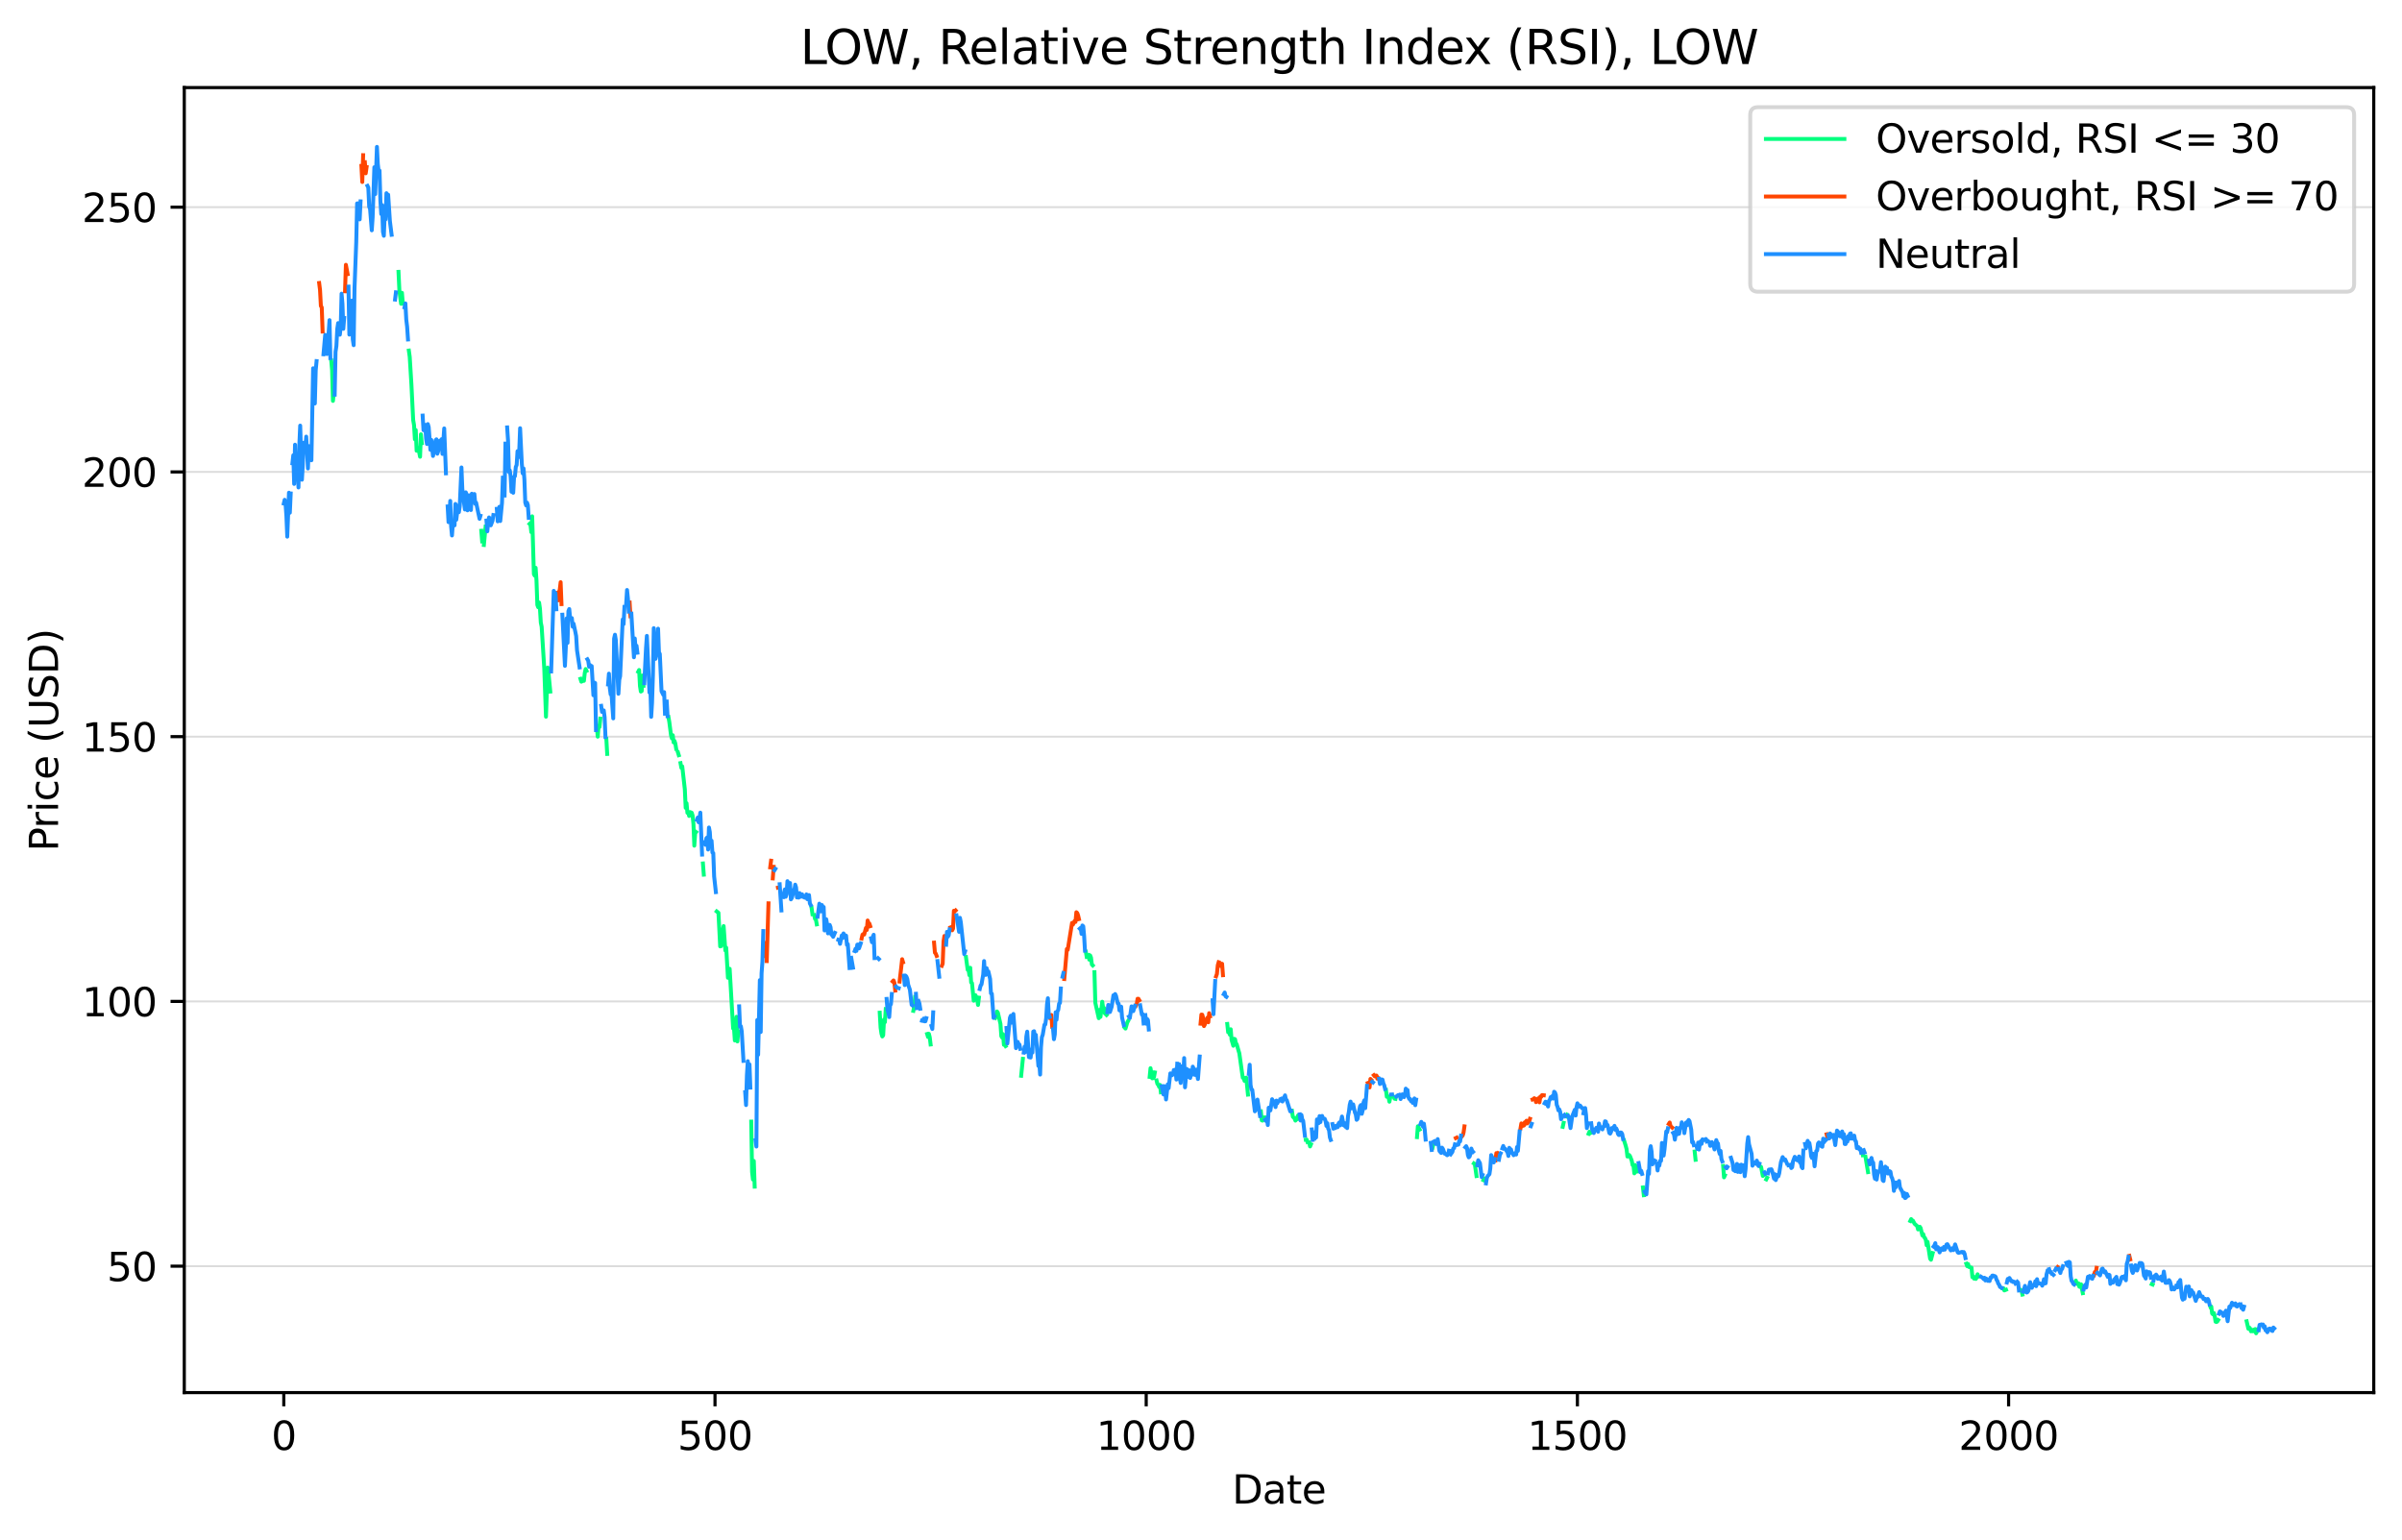 <?xml version="1.0" encoding="utf-8" standalone="no"?>
<!DOCTYPE svg PUBLIC "-//W3C//DTD SVG 1.1//EN"
  "http://www.w3.org/Graphics/SVG/1.1/DTD/svg11.dtd">
<svg xmlns:xlink="http://www.w3.org/1999/xlink" width="612.166pt" height="392.514pt" viewBox="0 0 612.166 392.514" xmlns="http://www.w3.org/2000/svg" version="1.1">
 <defs>
  <style type="text/css">*{stroke-linejoin: round; stroke-linecap: butt}</style>
 </defs>
 <g id="figure_1">
  <g id="patch_1">
   <path d="M 0 392.514 
L 612.166 392.514 
L 612.166 0 
L 0 0 
z
" style="fill: #ffffff"/>
  </g>
  <g id="axes_1">
   <g id="patch_2">
    <path d="M 46.966 354.958 
L 604.966 354.958 
L 604.966 22.318 
L 46.966 22.318 
z
" style="fill: #ffffff"/>
   </g>
   <g id="matplotlib.axis_1">
    <g id="xtick_1">
     <g id="line2d_1">
      <defs>
       <path id="m6f21c882f1" d="M 0 0 
L 0 3.5 
" style="stroke: #000000; stroke-width: 0.8"/>
      </defs>
      <g>
       <use xlink:href="#m6f21c882f1" x="72.329" y="354.958" style="stroke: #000000; stroke-width: 0.8"/>
      </g>
     </g>
     <g id="text_1">
      <!-- 0 -->
      <g transform="translate(69.148 369.557)scale(0.1 -0.1)">
       <defs>
        <path id="DejaVuSans-30" d="M 2034 4250 
Q 1547 4250 1301 3770 
Q 1056 3291 1056 2328 
Q 1056 1369 1301 889 
Q 1547 409 2034 409 
Q 2525 409 2770 889 
Q 3016 1369 3016 2328 
Q 3016 3291 2770 3770 
Q 2525 4250 2034 4250 
z
M 2034 4750 
Q 2819 4750 3233 4129 
Q 3647 3509 3647 2328 
Q 3647 1150 3233 529 
Q 2819 -91 2034 -91 
Q 1250 -91 836 529 
Q 422 1150 422 2328 
Q 422 3509 836 4129 
Q 1250 4750 2034 4750 
z
" transform="scale(0.016)"/>
       </defs>
       <use xlink:href="#DejaVuSans-30"/>
      </g>
     </g>
    </g>
    <g id="xtick_2">
     <g id="line2d_2">
      <g>
       <use xlink:href="#m6f21c882f1" x="182.224" y="354.958" style="stroke: #000000; stroke-width: 0.8"/>
      </g>
     </g>
     <g id="text_2">
      <!-- 500 -->
      <g transform="translate(172.68 369.557)scale(0.1 -0.1)">
       <defs>
        <path id="DejaVuSans-35" d="M 691 4666 
L 3169 4666 
L 3169 4134 
L 1269 4134 
L 1269 2991 
Q 1406 3038 1543 3061 
Q 1681 3084 1819 3084 
Q 2600 3084 3056 2656 
Q 3513 2228 3513 1497 
Q 3513 744 3044 326 
Q 2575 -91 1722 -91 
Q 1428 -91 1123 -41 
Q 819 9 494 109 
L 494 744 
Q 775 591 1075 516 
Q 1375 441 1709 441 
Q 2250 441 2565 725 
Q 2881 1009 2881 1497 
Q 2881 1984 2565 2268 
Q 2250 2553 1709 2553 
Q 1456 2553 1204 2497 
Q 953 2441 691 2322 
L 691 4666 
z
" transform="scale(0.016)"/>
       </defs>
       <use xlink:href="#DejaVuSans-35"/>
       <use xlink:href="#DejaVuSans-30" x="63.623"/>
       <use xlink:href="#DejaVuSans-30" x="127.246"/>
      </g>
     </g>
    </g>
    <g id="xtick_3">
     <g id="line2d_3">
      <g>
       <use xlink:href="#m6f21c882f1" x="292.118" y="354.958" style="stroke: #000000; stroke-width: 0.8"/>
      </g>
     </g>
     <g id="text_3">
      <!-- 1000 -->
      <g transform="translate(279.393 369.557)scale(0.1 -0.1)">
       <defs>
        <path id="DejaVuSans-31" d="M 794 531 
L 1825 531 
L 1825 4091 
L 703 3866 
L 703 4441 
L 1819 4666 
L 2450 4666 
L 2450 531 
L 3481 531 
L 3481 0 
L 794 0 
L 794 531 
z
" transform="scale(0.016)"/>
       </defs>
       <use xlink:href="#DejaVuSans-31"/>
       <use xlink:href="#DejaVuSans-30" x="63.623"/>
       <use xlink:href="#DejaVuSans-30" x="127.246"/>
       <use xlink:href="#DejaVuSans-30" x="190.869"/>
      </g>
     </g>
    </g>
    <g id="xtick_4">
     <g id="line2d_4">
      <g>
       <use xlink:href="#m6f21c882f1" x="402.013" y="354.958" style="stroke: #000000; stroke-width: 0.8"/>
      </g>
     </g>
     <g id="text_4">
      <!-- 1500 -->
      <g transform="translate(389.288 369.557)scale(0.1 -0.1)">
       <use xlink:href="#DejaVuSans-31"/>
       <use xlink:href="#DejaVuSans-35" x="63.623"/>
       <use xlink:href="#DejaVuSans-30" x="127.246"/>
       <use xlink:href="#DejaVuSans-30" x="190.869"/>
      </g>
     </g>
    </g>
    <g id="xtick_5">
     <g id="line2d_5">
      <g>
       <use xlink:href="#m6f21c882f1" x="511.907" y="354.958" style="stroke: #000000; stroke-width: 0.8"/>
      </g>
     </g>
     <g id="text_5">
      <!-- 2000 -->
      <g transform="translate(499.182 369.557)scale(0.1 -0.1)">
       <defs>
        <path id="DejaVuSans-32" d="M 1228 531 
L 3431 531 
L 3431 0 
L 469 0 
L 469 531 
Q 828 903 1448 1529 
Q 2069 2156 2228 2338 
Q 2531 2678 2651 2914 
Q 2772 3150 2772 3378 
Q 2772 3750 2511 3984 
Q 2250 4219 1831 4219 
Q 1534 4219 1204 4116 
Q 875 4013 500 3803 
L 500 4441 
Q 881 4594 1212 4672 
Q 1544 4750 1819 4750 
Q 2544 4750 2975 4387 
Q 3406 4025 3406 3419 
Q 3406 3131 3298 2873 
Q 3191 2616 2906 2266 
Q 2828 2175 2409 1742 
Q 1991 1309 1228 531 
z
" transform="scale(0.016)"/>
       </defs>
       <use xlink:href="#DejaVuSans-32"/>
       <use xlink:href="#DejaVuSans-30" x="63.623"/>
       <use xlink:href="#DejaVuSans-30" x="127.246"/>
       <use xlink:href="#DejaVuSans-30" x="190.869"/>
      </g>
     </g>
    </g>
    <g id="text_6">
     <!-- Date -->
     <g transform="translate(314.015 383.235)scale(0.1 -0.1)">
      <defs>
       <path id="DejaVuSans-44" d="M 1259 4147 
L 1259 519 
L 2022 519 
Q 2988 519 3436 956 
Q 3884 1394 3884 2338 
Q 3884 3275 3436 3711 
Q 2988 4147 2022 4147 
L 1259 4147 
z
M 628 4666 
L 1925 4666 
Q 3281 4666 3915 4102 
Q 4550 3538 4550 2338 
Q 4550 1131 3912 565 
Q 3275 0 1925 0 
L 628 0 
L 628 4666 
z
" transform="scale(0.016)"/>
       <path id="DejaVuSans-61" d="M 2194 1759 
Q 1497 1759 1228 1600 
Q 959 1441 959 1056 
Q 959 750 1161 570 
Q 1363 391 1709 391 
Q 2188 391 2477 730 
Q 2766 1069 2766 1631 
L 2766 1759 
L 2194 1759 
z
M 3341 1997 
L 3341 0 
L 2766 0 
L 2766 531 
Q 2569 213 2275 61 
Q 1981 -91 1556 -91 
Q 1019 -91 701 211 
Q 384 513 384 1019 
Q 384 1609 779 1909 
Q 1175 2209 1959 2209 
L 2766 2209 
L 2766 2266 
Q 2766 2663 2505 2880 
Q 2244 3097 1772 3097 
Q 1472 3097 1187 3025 
Q 903 2953 641 2809 
L 641 3341 
Q 956 3463 1253 3523 
Q 1550 3584 1831 3584 
Q 2591 3584 2966 3190 
Q 3341 2797 3341 1997 
z
" transform="scale(0.016)"/>
       <path id="DejaVuSans-74" d="M 1172 4494 
L 1172 3500 
L 2356 3500 
L 2356 3053 
L 1172 3053 
L 1172 1153 
Q 1172 725 1289 603 
Q 1406 481 1766 481 
L 2356 481 
L 2356 0 
L 1766 0 
Q 1100 0 847 248 
Q 594 497 594 1153 
L 594 3053 
L 172 3053 
L 172 3500 
L 594 3500 
L 594 4494 
L 1172 4494 
z
" transform="scale(0.016)"/>
       <path id="DejaVuSans-65" d="M 3597 1894 
L 3597 1613 
L 953 1613 
Q 991 1019 1311 708 
Q 1631 397 2203 397 
Q 2534 397 2845 478 
Q 3156 559 3463 722 
L 3463 178 
Q 3153 47 2828 -22 
Q 2503 -91 2169 -91 
Q 1331 -91 842 396 
Q 353 884 353 1716 
Q 353 2575 817 3079 
Q 1281 3584 2069 3584 
Q 2775 3584 3186 3129 
Q 3597 2675 3597 1894 
z
M 3022 2063 
Q 3016 2534 2758 2815 
Q 2500 3097 2075 3097 
Q 1594 3097 1305 2825 
Q 1016 2553 972 2059 
L 3022 2063 
z
" transform="scale(0.016)"/>
      </defs>
      <use xlink:href="#DejaVuSans-44"/>
      <use xlink:href="#DejaVuSans-61" x="77.002"/>
      <use xlink:href="#DejaVuSans-74" x="138.281"/>
      <use xlink:href="#DejaVuSans-65" x="177.49"/>
     </g>
    </g>
   </g>
   <g id="matplotlib.axis_2">
    <g id="ytick_1">
     <g id="line2d_6">
      <path d="M 46.966 322.725 
L 604.966 322.725 
" clip-path="url(#pc3bf8cccc1)" style="fill: none; stroke: #dcdcdc; stroke-width: 0.5; stroke-linecap: square"/>
     </g>
     <g id="line2d_7">
      <defs>
       <path id="mb96c91a818" d="M 0 0 
L -3.5 0 
" style="stroke: #000000; stroke-width: 0.8"/>
      </defs>
      <g>
       <use xlink:href="#mb96c91a818" x="46.966" y="322.725" style="stroke: #000000; stroke-width: 0.8"/>
      </g>
     </g>
     <g id="text_7">
      <!-- 50 -->
      <g transform="translate(27.241 326.524)scale(0.1 -0.1)">
       <use xlink:href="#DejaVuSans-35"/>
       <use xlink:href="#DejaVuSans-30" x="63.623"/>
      </g>
     </g>
    </g>
    <g id="ytick_2">
     <g id="line2d_8">
      <path d="M 46.966 255.243 
L 604.966 255.243 
" clip-path="url(#pc3bf8cccc1)" style="fill: none; stroke: #dcdcdc; stroke-width: 0.5; stroke-linecap: square"/>
     </g>
     <g id="line2d_9">
      <g>
       <use xlink:href="#mb96c91a818" x="46.966" y="255.243" style="stroke: #000000; stroke-width: 0.8"/>
      </g>
     </g>
     <g id="text_8">
      <!-- 100 -->
      <g transform="translate(20.878 259.042)scale(0.1 -0.1)">
       <use xlink:href="#DejaVuSans-31"/>
       <use xlink:href="#DejaVuSans-30" x="63.623"/>
       <use xlink:href="#DejaVuSans-30" x="127.246"/>
      </g>
     </g>
    </g>
    <g id="ytick_3">
     <g id="line2d_10">
      <path d="M 46.966 187.761 
L 604.966 187.761 
" clip-path="url(#pc3bf8cccc1)" style="fill: none; stroke: #dcdcdc; stroke-width: 0.5; stroke-linecap: square"/>
     </g>
     <g id="line2d_11">
      <g>
       <use xlink:href="#mb96c91a818" x="46.966" y="187.761" style="stroke: #000000; stroke-width: 0.8"/>
      </g>
     </g>
     <g id="text_9">
      <!-- 150 -->
      <g transform="translate(20.878 191.56)scale(0.1 -0.1)">
       <use xlink:href="#DejaVuSans-31"/>
       <use xlink:href="#DejaVuSans-35" x="63.623"/>
       <use xlink:href="#DejaVuSans-30" x="127.246"/>
      </g>
     </g>
    </g>
    <g id="ytick_4">
     <g id="line2d_12">
      <path d="M 46.966 120.279 
L 604.966 120.279 
" clip-path="url(#pc3bf8cccc1)" style="fill: none; stroke: #dcdcdc; stroke-width: 0.5; stroke-linecap: square"/>
     </g>
     <g id="line2d_13">
      <g>
       <use xlink:href="#mb96c91a818" x="46.966" y="120.279" style="stroke: #000000; stroke-width: 0.8"/>
      </g>
     </g>
     <g id="text_10">
      <!-- 200 -->
      <g transform="translate(20.878 124.078)scale(0.1 -0.1)">
       <use xlink:href="#DejaVuSans-32"/>
       <use xlink:href="#DejaVuSans-30" x="63.623"/>
       <use xlink:href="#DejaVuSans-30" x="127.246"/>
      </g>
     </g>
    </g>
    <g id="ytick_5">
     <g id="line2d_14">
      <path d="M 46.966 52.797 
L 604.966 52.797 
" clip-path="url(#pc3bf8cccc1)" style="fill: none; stroke: #dcdcdc; stroke-width: 0.5; stroke-linecap: square"/>
     </g>
     <g id="line2d_15">
      <g>
       <use xlink:href="#mb96c91a818" x="46.966" y="52.797" style="stroke: #000000; stroke-width: 0.8"/>
      </g>
     </g>
     <g id="text_11">
      <!-- 250 -->
      <g transform="translate(20.878 56.596)scale(0.1 -0.1)">
       <use xlink:href="#DejaVuSans-32"/>
       <use xlink:href="#DejaVuSans-35" x="63.623"/>
       <use xlink:href="#DejaVuSans-30" x="127.246"/>
      </g>
     </g>
    </g>
    <g id="text_12">
     <!-- Price (USD) -->
     <g transform="translate(14.798 217.01)rotate(-90)scale(0.1 -0.1)">
      <defs>
       <path id="DejaVuSans-50" d="M 1259 4147 
L 1259 2394 
L 2053 2394 
Q 2494 2394 2734 2622 
Q 2975 2850 2975 3272 
Q 2975 3691 2734 3919 
Q 2494 4147 2053 4147 
L 1259 4147 
z
M 628 4666 
L 2053 4666 
Q 2838 4666 3239 4311 
Q 3641 3956 3641 3272 
Q 3641 2581 3239 2228 
Q 2838 1875 2053 1875 
L 1259 1875 
L 1259 0 
L 628 0 
L 628 4666 
z
" transform="scale(0.016)"/>
       <path id="DejaVuSans-72" d="M 2631 2963 
Q 2534 3019 2420 3045 
Q 2306 3072 2169 3072 
Q 1681 3072 1420 2755 
Q 1159 2438 1159 1844 
L 1159 0 
L 581 0 
L 581 3500 
L 1159 3500 
L 1159 2956 
Q 1341 3275 1631 3429 
Q 1922 3584 2338 3584 
Q 2397 3584 2469 3576 
Q 2541 3569 2628 3553 
L 2631 2963 
z
" transform="scale(0.016)"/>
       <path id="DejaVuSans-69" d="M 603 3500 
L 1178 3500 
L 1178 0 
L 603 0 
L 603 3500 
z
M 603 4863 
L 1178 4863 
L 1178 4134 
L 603 4134 
L 603 4863 
z
" transform="scale(0.016)"/>
       <path id="DejaVuSans-63" d="M 3122 3366 
L 3122 2828 
Q 2878 2963 2633 3030 
Q 2388 3097 2138 3097 
Q 1578 3097 1268 2742 
Q 959 2388 959 1747 
Q 959 1106 1268 751 
Q 1578 397 2138 397 
Q 2388 397 2633 464 
Q 2878 531 3122 666 
L 3122 134 
Q 2881 22 2623 -34 
Q 2366 -91 2075 -91 
Q 1284 -91 818 406 
Q 353 903 353 1747 
Q 353 2603 823 3093 
Q 1294 3584 2113 3584 
Q 2378 3584 2631 3529 
Q 2884 3475 3122 3366 
z
" transform="scale(0.016)"/>
       <path id="DejaVuSans-20" transform="scale(0.016)"/>
       <path id="DejaVuSans-28" d="M 1984 4856 
Q 1566 4138 1362 3434 
Q 1159 2731 1159 2009 
Q 1159 1288 1364 580 
Q 1569 -128 1984 -844 
L 1484 -844 
Q 1016 -109 783 600 
Q 550 1309 550 2009 
Q 550 2706 781 3412 
Q 1013 4119 1484 4856 
L 1984 4856 
z
" transform="scale(0.016)"/>
       <path id="DejaVuSans-55" d="M 556 4666 
L 1191 4666 
L 1191 1831 
Q 1191 1081 1462 751 
Q 1734 422 2344 422 
Q 2950 422 3222 751 
Q 3494 1081 3494 1831 
L 3494 4666 
L 4128 4666 
L 4128 1753 
Q 4128 841 3676 375 
Q 3225 -91 2344 -91 
Q 1459 -91 1007 375 
Q 556 841 556 1753 
L 556 4666 
z
" transform="scale(0.016)"/>
       <path id="DejaVuSans-53" d="M 3425 4513 
L 3425 3897 
Q 3066 4069 2747 4153 
Q 2428 4238 2131 4238 
Q 1616 4238 1336 4038 
Q 1056 3838 1056 3469 
Q 1056 3159 1242 3001 
Q 1428 2844 1947 2747 
L 2328 2669 
Q 3034 2534 3370 2195 
Q 3706 1856 3706 1288 
Q 3706 609 3251 259 
Q 2797 -91 1919 -91 
Q 1588 -91 1214 -16 
Q 841 59 441 206 
L 441 856 
Q 825 641 1194 531 
Q 1563 422 1919 422 
Q 2459 422 2753 634 
Q 3047 847 3047 1241 
Q 3047 1584 2836 1778 
Q 2625 1972 2144 2069 
L 1759 2144 
Q 1053 2284 737 2584 
Q 422 2884 422 3419 
Q 422 4038 858 4394 
Q 1294 4750 2059 4750 
Q 2388 4750 2728 4690 
Q 3069 4631 3425 4513 
z
" transform="scale(0.016)"/>
       <path id="DejaVuSans-29" d="M 513 4856 
L 1013 4856 
Q 1481 4119 1714 3412 
Q 1947 2706 1947 2009 
Q 1947 1309 1714 600 
Q 1481 -109 1013 -844 
L 513 -844 
Q 928 -128 1133 580 
Q 1338 1288 1338 2009 
Q 1338 2731 1133 3434 
Q 928 4138 513 4856 
z
" transform="scale(0.016)"/>
      </defs>
      <use xlink:href="#DejaVuSans-50"/>
      <use xlink:href="#DejaVuSans-72" x="58.553"/>
      <use xlink:href="#DejaVuSans-69" x="99.666"/>
      <use xlink:href="#DejaVuSans-63" x="127.449"/>
      <use xlink:href="#DejaVuSans-65" x="182.43"/>
      <use xlink:href="#DejaVuSans-20" x="243.953"/>
      <use xlink:href="#DejaVuSans-28" x="275.74"/>
      <use xlink:href="#DejaVuSans-55" x="314.754"/>
      <use xlink:href="#DejaVuSans-53" x="387.947"/>
      <use xlink:href="#DejaVuSans-44" x="451.424"/>
      <use xlink:href="#DejaVuSans-29" x="528.426"/>
     </g>
    </g>
   </g>
   <g id="line2d_16">
    <path d="M 84.418 91.856 
L 84.637 94.393 
L 84.857 102.18 
L 85.077 99.913 
M 101.561 69.29 
L 101.781 73.986 
L 102.221 77.428 
L 102.44 74.634 
L 102.66 77.414 
L 102.88 77.401 
M 104.199 89.359 
L 104.418 90.938 
L 104.858 98.077 
L 105.298 107.052 
L 105.517 108.335 
L 105.737 111.965 
L 105.957 109.617 
L 106.177 114.88 
L 106.616 114.192 
L 107.056 116.419 
L 107.276 110.697 
L 107.495 112.95 
M 122.661 135.287 
L 122.881 137.986 
M 123.32 138.904 
L 123.76 134.234 
M 134.969 133.532 
L 135.189 133.748 
L 135.409 135.638 
L 135.628 131.602 
L 136.068 146.354 
L 136.288 146.732 
L 136.508 144.721 
L 136.727 147.96 
L 136.947 154.195 
L 137.167 154.776 
L 137.387 153.575 
L 137.607 155.1 
L 137.826 158.676 
L 138.046 159.756 
L 138.706 170.324 
L 139.145 182.673 
L 139.585 170.148 
L 139.804 171.646 
L 140.244 176.262 
M 147.937 173.023 
L 148.156 173.752 
L 148.596 173.509 
L 148.816 173.536 
L 149.036 171.511 
L 149.255 170.526 
L 149.475 170.985 
M 152.113 185.075 
L 152.332 187.761 
L 152.552 185.102 
L 152.772 185.318 
L 152.992 183.172 
M 154.53 188.301 
L 154.75 192.161 
M 162.662 171.214 
L 162.882 170.769 
L 163.102 174.872 
L 163.322 176.262 
L 163.542 176.14 
L 163.761 172.173 
L 163.981 174.804 
M 170.355 182.74 
L 170.575 184.009 
L 171.014 187.41 
L 171.234 188.206 
L 171.454 187.396 
L 171.674 189.232 
L 171.894 188.841 
L 172.113 189.502 
L 172.333 190.852 
M 172.773 191.769 
L 172.993 192.485 
M 173.432 194.509 
L 173.652 195.724 
L 173.872 195.332 
L 174.531 201.176 
L 174.751 205.913 
L 174.971 204.726 
L 175.19 207.182 
L 175.41 206.993 
L 175.63 207.978 
L 175.85 206.98 
L 176.289 207.155 
L 176.509 207.843 
L 176.729 210.003 
L 176.949 215.55 
L 177.169 212.365 
L 177.388 212.081 
M 179.147 220.085 
L 179.366 222.932 
M 182.663 232.312 
L 183.103 232.663 
L 183.542 241.22 
L 183.762 241.166 
L 183.982 240.073 
L 184.202 237.171 
L 184.422 236.037 
L 184.861 242.259 
L 185.081 241.544 
L 185.521 249.223 
L 185.74 248.832 
L 185.96 246.929 
L 186.839 262.126 
L 187.059 262.058 
L 187.279 265.203 
L 187.718 259.157 
L 187.938 265.446 
L 188.158 262.882 
M 191.455 285.88 
L 191.675 298.701 
L 191.894 300.645 
L 192.114 295.907 
L 192.334 302.453 
M 206.84 231.408 
L 207.06 233.001 
M 207.499 233.271 
L 207.719 234.215 
L 207.939 234.377 
L 208.159 235.606 
M 224.203 258.118 
L 224.423 261.923 
L 224.643 263.449 
L 224.863 264.177 
L 225.083 263.894 
L 225.302 259.859 
L 225.522 260.533 
L 225.742 257.2 
M 232.775 257.645 
L 232.995 256.565 
L 233.215 254.109 
M 236.292 263.557 
L 236.512 264.312 
L 236.731 263.503 
L 236.951 264.38 
L 237.171 266.215 
M 246.182 243.946 
L 246.622 247.199 
L 246.842 247.104 
L 247.061 248.562 
L 247.281 246.673 
L 247.501 250.398 
L 247.721 250.587 
L 248.16 255.054 
L 248.6 253.664 
L 249.04 254.703 
L 249.259 256.147 
L 249.479 254.285 
M 253.655 259.454 
L 253.875 259.035 
L 254.095 257.807 
L 254.314 258.118 
L 254.974 260.979 
L 255.194 264.11 
L 255.413 264.488 
L 255.633 263.584 
L 255.853 266.31 
L 256.073 266.269 
L 256.293 266.634 
M 260.249 274.192 
L 260.688 269.873 
M 276.733 242.583 
L 276.953 243.892 
M 277.392 243.433 
L 277.612 244.608 
L 277.832 243.528 
L 278.052 244.081 
L 278.271 245.836 
L 278.491 246.065 
M 278.931 247.793 
L 279.151 255.594 
L 280.03 259.521 
L 280.25 257.402 
L 280.469 259.17 
L 280.909 255.324 
L 281.129 256.768 
L 281.348 256.889 
L 281.568 258.279 
L 282.008 258.698 
M 286.623 261.91 
L 286.843 262.166 
L 287.283 260.641 
L 287.503 260.223 
M 292.997 274.475 
L 293.217 272.262 
L 293.657 274.853 
L 293.876 274.799 
L 294.096 274.556 
L 294.316 273.355 
M 294.756 275.393 
L 294.975 276.27 
L 295.195 276.5 
L 295.415 277.039 
L 295.635 276.527 
L 295.855 278.416 
M 312.778 260.992 
L 312.998 263.111 
L 313.218 262.598 
L 313.438 263.732 
L 313.657 262.342 
L 313.877 265.041 
L 314.317 266.553 
L 314.537 264.771 
L 314.756 264.879 
L 314.976 265.891 
L 315.196 266.188 
L 315.636 267.754 
L 315.855 268.483 
L 316.515 273.206 
L 316.734 274.705 
L 316.954 274.678 
L 317.174 275.501 
L 317.394 274.759 
L 317.614 274.678 
L 318.053 278.996 
M 321.35 283.275 
L 321.57 285.569 
L 321.79 285.623 
L 322.009 284.827 
L 322.229 284.813 
M 329.262 283.126 
L 329.482 284.624 
L 329.922 285.056 
L 330.142 285.623 
L 330.361 285.38 
L 330.801 284.314 
L 331.021 285.124 
M 332.779 290.482 
L 332.999 290.455 
L 333.219 291.076 
M 333.658 291.211 
L 333.878 292.209 
L 334.098 291.67 
M 353.219 277.795 
L 353.439 279.55 
L 353.659 279.361 
L 353.879 279.604 
L 354.099 280.805 
L 354.318 279.712 
M 354.978 279.347 
L 355.198 279.577 
L 355.417 280.049 
L 355.637 280.09 
M 361.132 289.834 
L 361.352 287.067 
L 361.791 287.904 
M 365.088 292.56 
L 365.308 291.575 
M 375.638 296.528 
L 375.858 296.663 
L 376.297 299.754 
M 378.056 300.793 
L 378.275 300.334 
L 378.495 300.375 
M 398.276 287.202 
L 398.496 286.203 
M 399.155 284.489 
L 399.375 284.139 
M 404.87 288.97 
L 405.09 288.444 
L 405.309 288.808 
M 413.881 290.63 
L 414.321 292.02 
L 414.541 292.871 
L 414.76 294.787 
L 415.2 294.396 
L 415.42 294.693 
L 415.859 295.826 
L 416.079 296.96 
L 416.299 297.028 
L 416.519 299.066 
L 416.738 296.947 
L 416.958 297.486 
L 417.178 297.594 
L 417.398 298.566 
M 418.717 302.656 
L 418.936 304.64 
M 431.904 293.519 
L 432.124 295.61 
M 439.157 297.19 
L 439.377 300.091 
L 439.596 299.578 
M 448.608 297.271 
L 448.828 297.432 
L 449.267 299.727 
L 449.487 299.538 
M 450.146 300.604 
L 450.366 300.186 
M 474.543 293.357 
L 474.763 294.45 
M 475.422 294.828 
L 476.081 298.755 
M 486.851 311.212 
L 487.071 310.726 
L 487.291 311.145 
L 487.51 311.104 
L 487.95 311.928 
L 488.609 312.508 
L 488.829 313.358 
L 489.269 312.67 
L 489.489 313.007 
L 489.928 314.883 
L 490.148 314.546 
L 490.368 315.342 
L 490.587 315.531 
L 490.807 316.031 
L 491.027 317.407 
L 491.247 316.53 
L 491.906 320.822 
L 492.126 321.092 
L 492.566 319.391 
M 501.137 322.117 
L 501.357 322.725 
L 501.577 322.171 
L 501.797 322.927 
L 502.456 323.103 
L 502.676 325.532 
L 502.896 325.289 
L 503.115 325.91 
L 503.335 325.545 
L 503.555 325.977 
L 503.775 325.626 
L 503.995 324.79 
L 504.214 325.37 
M 510.368 328.339 
L 510.588 328.339 
L 510.808 328.906 
L 511.248 328.731 
M 514.764 328.771 
L 514.984 328.731 
L 515.204 328.987 
L 515.424 329.972 
M 528.831 326.868 
L 529.051 326.396 
L 529.27 327.259 
L 529.71 327.098 
L 529.93 327.961 
L 530.149 328.029 
L 530.369 327.34 
L 530.809 329.608 
M 548.392 327.313 
L 548.612 327.408 
M 563.338 333.09 
L 563.557 333.022 
L 563.777 334.79 
L 563.997 335.006 
L 564.217 334.669 
L 564.437 335.506 
L 564.656 336.882 
L 564.876 336.963 
L 565.096 336.828 
L 565.316 336.464 
M 572.569 336.774 
L 573.008 338.677 
L 573.228 338.354 
L 573.448 338.583 
L 573.668 339.325 
L 573.887 339.204 
L 574.107 339.312 
L 574.327 338.907 
L 574.547 339.339 
L 574.767 338.758 
L 574.986 339.838 
L 575.426 338.934 
L 575.426 338.934 
" clip-path="url(#pc3bf8cccc1)" style="fill: none; stroke: #00ff7f; stroke-linecap: square"/>
   </g>
   <g id="line2d_17">
    <path d="M 81.341 72.137 
L 81.56 73.878 
L 81.78 77.995 
L 82 78.346 
L 82.22 84.5 
M 87.934 74.243 
L 88.154 67.495 
L 88.594 69.87 
M 92.11 42.283 
L 92.33 46.386 
L 92.55 39.557 
M 92.989 41.352 
L 93.209 44.173 
L 93.429 42.58 
M 142.002 151.105 
L 142.222 153.035 
L 142.442 150.997 
L 142.662 150.268 
L 142.881 148.392 
L 143.101 153.979 
M 160.465 153.575 
L 160.684 157.084 
M 194.752 243.69 
L 194.971 240.343 
M 195.411 244.959 
L 195.851 230.247 
M 196.29 221.083 
L 196.51 219.383 
M 196.95 223.891 
L 197.169 220.935 
M 198.268 226.253 
L 198.488 226.212 
M 219.588 239.223 
L 219.808 238.237 
L 220.027 238.062 
L 220.247 238.197 
L 220.687 236.51 
L 220.907 237.036 
L 221.126 234.62 
L 221.346 235.282 
L 221.566 235.39 
L 221.786 236.064 
M 227.5 250.155 
L 227.72 249.898 
L 227.94 250.479 
L 228.16 252.476 
M 229.259 250.182 
L 229.698 246.47 
L 229.918 244.486 
L 230.138 245.255 
M 238.05 240.262 
L 238.27 242.826 
L 238.49 243.069 
L 238.709 243.649 
M 240.028 246.16 
L 240.248 245.633 
L 240.468 239.924 
L 240.688 238.561 
L 240.907 238.899 
M 242.226 236.388 
L 242.446 236.969 
L 242.666 237.117 
L 242.885 236.699 
L 243.105 232.137 
L 243.325 232.258 
L 243.545 232.056 
M 267.722 259.535 
L 267.941 258.698 
L 268.161 261.694 
M 271.238 249.534 
L 271.898 241.881 
L 272.117 242.097 
L 273.216 235.241 
L 273.436 235.673 
L 273.876 234.728 
L 274.095 234.985 
L 274.315 232.515 
L 274.535 232.704 
L 274.755 233.298 
L 274.975 234.256 
M 289.481 256.376 
L 289.7 255.972 
L 289.92 254.568 
L 290.14 254.568 
L 290.36 254.946 
M 305.965 260.925 
L 306.185 258.603 
L 306.404 258.63 
L 306.624 259.44 
L 306.844 261.532 
L 307.064 261.114 
L 307.284 260.223 
L 307.503 259.953 
L 307.723 259.386 
L 307.943 260.56 
L 308.163 258.239 
L 308.383 259.062 
M 309.921 248.859 
L 310.141 248.252 
L 310.361 246.011 
L 310.58 245.255 
M 311.02 246.173 
L 311.24 245.647 
L 311.46 245.647 
L 311.679 248.562 
M 348.604 276.041 
L 349.043 277.174 
L 349.263 275.001 
L 349.483 275.231 
M 350.142 274.057 
L 350.362 274.34 
L 350.582 274.138 
L 350.802 274.138 
L 351.022 274.948 
L 351.241 274.772 
M 371.022 290.077 
L 371.242 289.969 
M 372.561 289.645 
L 372.781 289.402 
L 373 288.66 
L 373.22 287.094 
M 381.133 295.759 
L 381.352 293.91 
L 381.572 294.247 
L 381.792 293.95 
M 387.507 287.621 
L 387.726 286.338 
L 387.946 287.04 
L 388.166 286.878 
L 388.386 286.878 
L 388.605 286.042 
L 388.825 286.419 
L 389.045 285.65 
L 389.265 286.338 
L 389.485 285.88 
L 389.704 285.893 
L 389.924 285.178 
M 390.584 280.238 
L 390.803 280.157 
L 391.023 279.914 
L 391.243 280.063 
L 391.463 280.913 
L 391.902 280.049 
L 392.122 279.914 
L 392.342 280.967 
L 392.562 279.509 
L 392.781 279.577 
L 393.001 279.118 
L 393.441 279.172 
M 425.31 286.473 
L 425.53 286.109 
L 425.75 287.04 
L 426.189 287.418 
M 465.532 289.119 
L 465.751 289.996 
M 524.215 323.292 
L 524.435 322.954 
M 533.666 325.033 
L 533.886 324.209 
L 534.106 324.533 
L 534.325 323.157 
M 542.677 320.093 
L 542.897 320.997 
M 570.81 331.862 
" clip-path="url(#pc3bf8cccc1)" style="fill: none; stroke: #ff4500; stroke-linecap: square"/>
   </g>
   <g id="line2d_18">
    <path d="M 72.329 128.336 
L 72.549 127.392 
L 72.769 128.377 
L 72.989 131.481 
L 73.208 136.785 
L 73.648 125.583 
L 73.868 130.685 
L 74.088 125.785 
M 74.527 118.079 
L 74.747 116.041 
L 74.967 123.343 
L 75.187 113.342 
L 75.406 120.859 
L 75.626 120.832 
L 75.846 119.766 
L 76.066 124.247 
L 76.285 113.49 
L 76.505 108.483 
L 76.945 122.276 
L 77.165 118.551 
L 77.384 112.842 
L 77.604 114.691 
L 77.824 114.084 
L 78.044 111.29 
L 78.483 119.402 
L 78.703 113.706 
L 78.923 114.718 
L 79.143 117.04 
L 79.363 117.323 
L 79.802 93.867 
L 80.022 101.681 
L 80.242 102.842 
L 80.461 94.406 
L 80.681 92.044 
M 82.44 90.303 
L 82.879 85.35 
L 83.099 88.886 
L 83.319 90.236 
L 83.758 84.81 
L 83.978 81.598 
L 84.198 91.262 
M 85.297 100.588 
L 85.517 89.656 
L 85.736 88.171 
L 85.956 83.825 
L 86.176 82.354 
L 86.396 85.256 
L 86.616 85.31 
L 86.835 83.299 
L 87.055 74.85 
L 87.275 77.414 
L 87.495 83.812 
L 87.714 81.045 
M 88.813 73.055 
L 89.033 85.283 
L 89.693 76.618 
L 89.912 86.511 
L 90.132 87.982 
L 90.352 73.446 
L 90.792 61.705 
L 91.011 51.852 
L 91.231 51.825 
L 91.671 55.915 
L 91.89 51.326 
M 93.649 47.371 
L 93.869 47.803 
L 94.088 52.676 
L 94.308 53.202 
L 94.748 58.708 
L 94.968 55.375 
L 95.407 42.621 
L 95.627 49.477 
L 96.066 37.438 
L 96.286 41.797 
L 96.506 43.7 
L 96.726 43.471 
L 96.946 51.204 
L 97.165 54.565 
L 97.385 52.271 
L 97.605 59.086 
L 97.825 60.099 
L 98.045 54.713 
L 98.264 55.915 
L 98.484 49.247 
L 98.704 50.219 
L 98.924 49.625 
L 99.363 56.333 
L 99.803 59.842 
M 100.682 76.348 
L 100.902 74.513 
M 103.1 78.346 
L 103.319 77.333 
L 103.539 81.45 
L 103.759 83.272 
L 103.979 86.524 
M 107.715 105.932 
L 107.935 109.657 
L 108.155 109.509 
L 108.375 108.281 
L 108.594 111.817 
L 108.814 113.166 
L 109.034 108.092 
L 109.254 108.834 
L 109.693 114.651 
L 109.913 112.114 
L 110.353 116.217 
L 111.012 112.208 
L 111.232 111.979 
L 111.452 115.65 
L 111.671 115.029 
L 112.111 112.316 
L 112.331 112.653 
L 112.551 111.938 
L 112.77 115.704 
L 113.21 109.198 
L 113.65 120.643 
M 114.089 129.079 
L 114.309 133.087 
L 114.529 131.076 
L 114.749 127.675 
L 114.968 134.14 
L 115.188 136.488 
L 115.408 133.559 
L 115.628 132.858 
L 115.847 133.91 
L 116.067 128.444 
L 116.287 132.48 
L 116.727 128.89 
L 116.946 130.55 
L 117.166 129.038 
L 117.606 119.145 
L 117.826 124.638 
L 118.265 128.228 
L 118.485 129.861 
L 118.705 125.489 
L 118.925 126.015 
L 119.144 130.077 
L 119.584 126.258 
L 119.804 126.582 
L 120.023 129.996 
L 120.243 125.839 
L 120.463 127.365 
L 120.683 126.069 
L 120.903 125.92 
L 121.122 128.417 
L 121.342 128.107 
L 121.782 130.185 
L 122.221 132.237 
L 122.441 131.454 
M 123.98 132.682 
L 124.199 135.422 
L 124.419 132.966 
L 124.639 131.886 
L 124.859 133.438 
L 125.079 133.897 
L 125.518 132.736 
L 125.738 131.278 
M 126.617 129.699 
L 126.837 132.885 
L 127.276 129.173 
L 127.496 132.804 
L 127.936 128.201 
L 128.156 121.75 
M 128.595 126.298 
L 128.815 113.072 
M 129.255 108.942 
L 129.474 112.262 
L 129.694 120.279 
L 129.914 119.874 
L 130.134 121.359 
L 130.354 125.34 
L 130.573 122.384 
L 130.793 125.597 
L 131.013 121.561 
L 131.233 121.372 
L 131.452 119.024 
L 131.672 118.524 
L 131.892 115.002 
L 132.112 116.54 
L 132.332 114.867 
L 132.551 109.144 
L 132.991 118.227 
L 133.211 120.657 
L 133.431 119.402 
L 133.65 122.29 
L 133.87 128.093 
L 134.09 128.822 
L 134.31 128.107 
L 134.53 128.741 
L 134.749 131.994 
M 140.464 171.147 
L 140.903 157.515 
L 141.123 150.592 
L 141.343 151.105 
L 141.563 151.145 
L 141.783 155.289 
M 143.321 156.679 
L 143.98 169.716 
L 144.2 165.019 
L 144.42 157.61 
L 144.64 163.859 
L 144.86 155.774 
L 145.079 155.235 
L 145.299 157.529 
L 145.519 157.61 
L 145.739 157.542 
L 145.959 159.742 
L 146.178 158.96 
L 146.618 160.998 
L 146.838 162.131 
L 147.057 165.735 
L 147.717 170.121 
M 149.695 168.043 
L 149.915 168.421 
L 150.135 169.946 
L 150.354 169.487 
L 150.574 169.946 
L 150.794 169.77 
L 151.233 177.207 
L 151.453 173.968 
L 151.673 174.089 
L 151.893 186.087 
M 153.212 179.906 
L 153.431 181.458 
L 153.871 181.067 
L 154.091 182.808 
L 154.311 187.855 
M 154.97 174.453 
L 155.19 171.7 
L 155.409 175.304 
L 155.629 176.991 
L 155.849 176.964 
L 156.289 183.105 
L 156.508 162.766 
L 156.728 161.78 
L 156.948 163.17 
L 157.607 176.829 
L 157.827 173.252 
L 158.047 172.348 
L 158.706 157.88 
L 158.926 159.081 
L 159.146 154.695 
M 159.585 153.844 
L 159.805 150.376 
L 160.025 152.468 
L 160.245 155.896 
M 160.904 156.409 
L 161.564 167.53 
L 161.783 162.739 
L 162.003 165.505 
L 162.223 164.588 
L 162.443 166.356 
M 164.201 174.13 
L 164.641 165.208 
L 164.86 162.077 
L 165.52 176.518 
L 165.74 174.899 
L 165.959 182.713 
L 166.179 179.137 
L 166.399 172.213 
L 166.619 160.107 
L 167.058 167.935 
L 167.498 165.748 
L 167.718 160.242 
L 167.937 166.275 
L 168.157 166.666 
L 168.597 176.181 
L 169.036 177.085 
L 169.256 176.41 
L 169.476 181.903 
M 169.916 178.813 
L 170.135 182.538 
M 177.608 208.977 
L 177.828 208.383 
L 178.048 209.585 
L 178.268 208.613 
L 178.487 207.128 
L 178.927 217.817 
M 179.586 214.619 
L 179.806 215.334 
L 180.026 213.66 
L 180.246 213.444 
L 180.465 216.535 
L 180.685 210.921 
L 180.905 212.081 
L 181.125 215.671 
L 181.345 214.281 
L 181.564 217.291 
L 181.784 217.439 
L 182.004 223.405 
L 182.443 227.386 
M 188.378 256.498 
L 188.598 261.721 
L 188.817 261.573 
L 189.037 262.868 
L 189.477 270.399 
M 189.916 278.376 
L 190.136 281.669 
L 190.356 274.07 
L 190.576 270.48 
L 190.795 272.815 
L 191.015 271.29 
L 191.235 277.215 
M 192.554 290.617 
L 192.774 292.236 
L 192.993 259.98 
L 193.213 268.847 
L 193.653 249.817 
L 193.873 263.044 
L 194.092 248.076 
L 194.312 245.094 
L 194.532 237.306 
M 197.389 221.812 
L 197.609 221.461 
M 198.708 225.375 
L 199.147 232.056 
M 199.587 228.628 
L 200.027 226.698 
L 200.246 228.574 
L 200.466 227.94 
L 200.686 224.592 
L 201.126 226.995 
L 201.345 225.065 
L 201.565 229.235 
L 201.785 228.898 
L 202.005 228.156 
L 202.224 226.833 
L 202.444 226.9 
L 202.664 225.483 
L 202.884 226.185 
L 203.104 228.749 
L 203.323 227.778 
L 203.543 228.79 
L 203.763 227.629 
L 203.983 228.574 
L 204.422 227.94 
L 204.642 228.614 
L 204.862 228.56 
L 205.082 228.803 
L 205.302 228.614 
L 205.521 227.967 
L 205.741 229.181 
L 205.961 229.168 
L 206.181 228.142 
L 206.4 230.274 
L 206.62 230.679 
M 208.379 233.649 
L 208.818 230.328 
L 209.258 232.299 
L 209.478 230.679 
L 209.697 232.272 
L 209.917 231.179 
L 210.137 237.158 
L 210.357 234.971 
L 210.576 234.296 
L 210.796 235.619 
L 211.016 237.9 
L 211.236 235.916 
L 211.456 235.741 
L 211.675 236.348 
L 211.895 238.237 
L 212.115 238.143 
L 212.335 238.777 
L 212.774 237.765 
M 213.654 239.533 
L 213.873 239.614 
L 214.093 240.572 
L 214.533 238.413 
L 214.752 239.115 
L 214.972 237.913 
L 215.412 238.602 
L 215.632 238.48 
L 215.851 240.842 
L 216.071 240.653 
L 216.511 246.74 
M 216.95 244.135 
L 217.39 246.646 
M 217.829 242.394 
L 218.049 241.8 
L 218.269 242.367 
L 218.489 240.775 
L 218.709 240.734 
L 218.928 241.719 
L 219.368 240.451 
M 222.005 239.155 
L 222.225 240.154 
L 222.445 238.777 
L 222.665 238.251 
L 222.885 244.203 
M 223.764 244.23 
L 223.984 244.446 
M 225.962 254.608 
L 226.181 257.429 
L 226.401 258.05 
L 226.621 259.238 
L 226.841 256.282 
L 227.061 255.931 
L 227.28 253.353 
M 228.379 251.464 
L 228.599 251.734 
L 229.039 251.869 
M 230.357 248.67 
L 230.577 251.086 
L 230.797 248.684 
L 231.017 248.953 
L 231.237 249.547 
L 231.456 250.991 
L 231.896 252.274 
L 232.336 256.107 
L 232.555 256.269 
M 233.435 253.299 
L 233.654 256.957 
M 234.094 255.135 
L 234.314 255.742 
L 234.533 257.105 
M 234.973 260.169 
L 235.193 260.223 
L 235.413 259.616 
L 235.632 260.317 
L 235.852 260.304 
L 236.072 259.521 
M 237.391 261.492 
L 237.61 262.261 
L 237.83 258.023 
M 238.929 244.959 
L 239.369 248.953 
M 241.127 240.802 
L 241.347 237.509 
L 241.567 238.75 
L 241.786 238.399 
L 242.006 236.888 
M 243.765 233.298 
L 244.424 237.509 
L 244.644 233.932 
L 244.864 235.025 
L 245.743 243.191 
L 245.962 242.462 
M 249.699 252.085 
L 249.919 251.18 
L 250.138 250.937 
L 250.578 248.373 
L 250.798 244.959 
L 251.018 248.454 
L 251.237 248.481 
L 251.457 246.781 
L 251.677 247.793 
L 251.897 247.604 
L 252.336 249.52 
L 252.556 253.205 
L 252.776 253.272 
L 253.216 259.454 
L 253.435 259.062 
M 256.512 262.018 
L 256.732 265.972 
L 257.391 259.413 
L 257.611 258.887 
L 257.831 260.668 
L 258.271 258.441 
L 258.93 267.16 
L 259.15 265.675 
L 259.37 265.554 
L 259.589 266.215 
L 259.809 266.229 
L 260.029 267.336 
M 260.908 268.294 
L 261.128 266.769 
L 261.348 268.132 
L 261.567 264.204 
L 261.787 262.949 
L 262.227 269.441 
L 262.666 269.549 
L 262.886 267.457 
L 263.106 268.294 
L 263.326 262.949 
L 263.546 262.841 
L 263.765 264.42 
L 263.985 263.759 
L 264.645 271.695 
L 264.864 270.939 
L 265.084 273.895 
L 265.304 266.917 
L 265.524 264.353 
L 265.743 263.772 
L 266.183 261.195 
L 266.403 261.114 
L 266.623 259.535 
L 266.842 255.958 
L 267.062 254.433 
L 267.282 258.603 
L 267.502 259.197 
M 268.381 262.342 
L 268.601 264.879 
L 268.821 263.638 
L 269.04 258.01 
L 269.26 259.926 
L 269.48 257.78 
L 269.7 257.416 
L 269.919 255.796 
L 270.139 255.634 
L 270.359 251.95 
M 270.799 248.94 
L 271.018 248.009 
M 275.194 236.699 
L 275.414 236.496 
L 275.634 238.035 
L 275.854 235.889 
L 276.074 236.105 
L 276.293 238.521 
L 276.513 242.3 
M 282.228 257.996 
L 282.447 256.134 
L 282.667 256.215 
L 282.887 257.942 
L 283.327 256.565 
L 283.766 253.677 
L 283.986 254.352 
L 284.206 253.367 
L 284.426 253.826 
L 284.865 255.742 
L 285.085 255.81 
L 285.305 257.537 
L 285.744 256.579 
L 285.964 259.346 
L 286.404 261.289 
M 287.722 259.116 
L 287.942 259.494 
L 288.382 256.511 
L 288.602 257.348 
L 288.821 257.726 
L 289.261 256.349 
M 290.58 256.228 
L 291.019 258.617 
L 291.239 258.495 
L 291.459 260.871 
M 291.898 258.725 
L 292.118 260.938 
L 292.338 259.71 
L 292.558 259.98 
L 292.778 262.409 
M 296.074 276.891 
L 296.514 278.956 
L 296.734 276.837 
L 296.953 277.809 
L 297.173 280.238 
L 297.613 276.365 
L 297.833 277.35 
L 298.272 273.584 
L 298.712 274.057 
L 298.932 273.827 
L 299.151 272.734 
L 299.371 273.26 
L 299.591 272.599 
L 299.811 275.163 
L 300.031 271.115 
M 300.47 271.357 
L 300.69 274.88 
L 300.91 276.041 
L 301.129 271.776 
L 301.349 274.3 
L 301.569 274.192 
L 301.789 269.684 
L 302.009 277.147 
L 302.448 272.451 
L 302.668 274.502 
L 302.888 274.421 
L 303.108 272.788 
L 303.327 274.759 
L 303.547 273.625 
L 303.767 273.949 
L 303.987 271.87 
L 304.207 272.41 
L 304.426 273.922 
L 304.646 273.989 
L 304.866 272.626 
L 305.305 275.028 
L 305.745 269.293 
M 309.042 254.946 
L 309.262 258.509 
L 309.701 250.033 
M 311.899 253.407 
L 312.119 252.975 
L 312.339 253.934 
L 312.559 254.082 
M 318.273 273.719 
L 318.493 271.384 
L 318.713 276.527 
L 318.932 277.687 
L 319.152 277.782 
L 319.812 283.261 
L 320.031 282.829 
L 320.471 280.265 
L 321.13 284.435 
M 322.449 285.434 
L 322.669 285.731 
L 322.889 285.043 
L 323.108 286.757 
L 323.328 282.344 
L 323.548 282.303 
L 323.768 283.032 
L 324.207 280.171 
L 324.427 280.899 
L 324.647 280.67 
L 325.086 282.182 
L 325.306 280.522 
L 325.526 281.223 
L 325.746 280.737 
L 325.966 280.616 
M 326.405 280.117 
L 326.625 280.602 
L 326.845 280.751 
L 327.065 279.887 
L 327.284 279.725 
L 327.504 279.185 
L 327.724 280.265 
L 327.944 280.414 
L 328.823 283.275 
L 329.043 283.194 
M 331.241 284.044 
L 331.46 285.61 
L 331.68 284.179 
L 331.9 285.367 
L 332.12 285.65 
L 332.559 289.456 
M 334.318 287.877 
L 334.537 290.536 
M 334.977 290.171 
L 335.197 288.511 
L 335.417 289.928 
L 335.636 285.313 
L 336.076 286.271 
L 336.296 284.476 
L 336.515 286.001 
L 336.735 284.503 
L 336.955 284.435 
L 337.175 285.056 
L 337.614 285.164 
L 337.834 285.745 
L 338.054 286.986 
L 338.274 286.284 
L 338.494 287.661 
L 338.713 288.052 
L 338.933 289.915 
L 339.153 290.549 
M 339.593 286.514 
L 339.812 287.688 
L 340.032 287.054 
L 340.252 287.553 
L 340.472 286.932 
L 340.691 287.337 
L 340.911 287.297 
L 341.131 286.392 
L 341.351 286.082 
L 341.571 286.838 
L 342.01 284.584 
L 342.45 286.824 
L 342.67 286.257 
L 342.889 287.189 
L 343.109 286.689 
L 343.329 287.54 
L 343.549 284.476 
L 343.769 283.396 
L 343.988 281.615 
L 344.208 280.778 
L 344.428 282.505 
L 344.648 281.709 
L 344.867 281.48 
L 345.307 283.545 
L 345.527 284.058 
L 345.747 285.421 
L 345.966 285.218 
L 346.626 281.939 
L 346.846 281.655 
L 347.065 283.896 
L 347.285 283.032 
L 347.505 281.007 
L 347.725 280.441 
L 347.945 282.438 
L 348.384 276.77 
M 349.703 275.73 
L 349.923 275.892 
M 351.461 274.974 
L 351.681 276.297 
L 352.121 275.123 
L 352.34 275.177 
L 352.56 276.149 
L 352.78 276.608 
L 353 277.552 
M 354.538 278.983 
L 354.758 278.969 
M 355.857 279.482 
L 356.296 279.131 
L 356.516 279.253 
L 356.736 278.996 
L 356.956 280.13 
L 357.176 279.253 
L 357.395 278.929 
L 357.615 279.064 
L 357.835 279.644 
L 358.055 279.064 
L 358.275 277.471 
L 358.494 277.89 
L 358.714 277.822 
L 358.934 279.617 
L 359.154 280.103 
L 359.374 280.103 
L 359.593 280.656 
L 359.813 280.441 
L 360.033 281.102 
L 360.253 280.859 
L 360.472 279.968 
L 360.692 281.696 
L 360.912 280.279 
M 362.011 286.554 
L 362.231 285.947 
L 362.67 287.202 
L 362.89 286.406 
L 363.11 288.012 
L 363.33 290.468 
M 364.648 291.292 
L 364.868 293.1 
M 365.528 290.914 
L 365.747 291.346 
M 366.187 291.602 
L 366.407 290.333 
L 366.846 293.357 
L 367.286 293.869 
L 367.506 292.52 
L 367.726 292.83 
L 368.165 294.031 
L 368.385 294.099 
L 368.824 294.45 
L 369.044 294.288 
L 369.264 293.289 
M 369.704 294.22 
L 370.143 293.613 
L 370.363 292.722 
L 370.583 292.628 
L 370.803 291.67 
M 371.462 291.791 
L 371.682 291.737 
L 371.901 290.779 
L 372.121 290.927 
L 372.341 289.456 
M 373.44 292.412 
L 373.66 292.142 
L 373.88 292.614 
L 374.099 294.382 
L 374.319 294.99 
L 374.539 294.774 
L 374.759 294.112 
L 374.979 292.749 
L 375.198 293.343 
L 375.418 293.586 
M 376.517 297.014 
L 376.737 295.718 
L 377.176 296.461 
L 377.616 300.037 
L 377.836 299.47 
M 378.715 301.63 
L 378.935 300.253 
L 379.155 299.74 
L 379.594 299.281 
L 379.814 297.797 
L 380.034 294.409 
L 380.253 294.855 
L 380.473 295.88 
L 380.693 296.285 
L 380.913 295.408 
M 382.012 295.61 
L 382.232 294.423 
L 382.451 293.977 
M 382.891 292.695 
L 383.111 292.088 
L 383.331 292.776 
L 383.55 292.749 
L 384.21 293.707 
L 384.429 294.639 
L 384.649 292.56 
L 384.869 292.925 
L 385.089 292.965 
L 385.309 293.883 
L 385.528 293.964 
L 385.748 294.45 
L 385.968 293.964 
L 386.188 294.22 
L 386.408 294.274 
L 386.627 292.358 
L 386.847 293.343 
L 387.287 288.39 
M 390.144 287.054 
L 390.364 286.446 
M 393.661 281.21 
L 393.88 280.805 
L 394.1 280.899 
L 394.54 282.033 
L 394.76 280.602 
L 394.979 280.319 
L 395.199 279.644 
L 395.419 279.982 
L 395.639 279.361 
L 395.858 280.009 
L 396.078 278.268 
L 396.298 278.457 
L 396.518 279.077 
L 396.738 281.588 
L 396.957 282.114 
L 397.177 283.018 
L 397.397 282.775 
L 397.617 283.356 
L 397.837 285.259 
L 398.056 284.894 
M 398.716 284.166 
L 398.936 284.462 
M 399.595 284.368 
L 399.815 284.705 
L 400.254 287.526 
L 400.694 284.516 
L 401.353 282.856 
L 401.573 284.327 
L 401.793 282.222 
L 402.013 281.21 
L 402.232 281.871 
L 402.452 282.06 
L 402.672 281.763 
L 403.112 282.317 
M 403.551 283.761 
L 403.771 282.478 
L 403.991 282.425 
L 404.21 284.125 
L 404.43 287.54 
L 404.65 286.284 
M 405.529 286.298 
L 405.749 287.85 
L 406.189 288.795 
L 406.408 287.864 
L 406.628 288.026 
L 406.848 287.445 
L 407.068 287.607 
L 407.288 288.457 
L 407.507 286.365 
L 407.727 287.202 
L 408.386 287.864 
L 408.606 287.175 
L 408.826 287.081 
L 409.046 285.799 
L 409.266 285.866 
L 409.485 286.959 
L 409.705 286.743 
L 410.145 288.781 
L 410.365 288.943 
L 410.584 288.511 
L 410.804 287.513 
L 411.024 287.81 
L 411.463 286.959 
L 411.683 287.972 
L 411.903 287.607 
L 412.123 288.079 
L 412.343 288.997 
L 412.562 289.294 
L 412.782 289.281 
L 413.002 288.646 
L 413.222 288.687 
L 413.442 289.078 
L 413.661 290.306 
M 417.618 296.447 
L 418.057 298.809 
L 418.277 298.431 
L 418.497 299.201 
M 419.156 303.749 
L 419.376 303.627 
L 419.596 304.437 
L 420.035 298.485 
L 420.255 299.214 
L 420.475 293.208 
L 420.695 292.142 
L 420.914 293.492 
L 421.134 296.771 
L 421.574 295.732 
L 421.794 295.867 
M 422.233 296.65 
L 422.453 298.337 
L 422.673 296.461 
L 422.893 297.095 
L 423.112 295.853 
L 423.332 295.867 
L 423.552 291.319 
L 423.772 292.115 
L 423.991 294.544 
L 424.211 292.938 
L 424.651 288.39 
L 424.871 288.606 
L 425.09 287.58 
M 426.409 288.768 
L 426.629 289.132 
L 426.849 290.482 
L 427.288 287.459 
L 427.508 289.119 
L 427.728 288.106 
L 427.948 288.97 
L 428.167 287.405 
L 428.387 287.472 
L 428.607 286.055 
L 428.827 287.027 
L 429.047 286.608 
L 429.266 288.822 
L 429.706 286.109 
L 429.926 286.824 
L 430.146 285.826 
L 430.365 285.461 
L 430.585 285.758 
L 431.025 287.945 
L 431.244 291.157 
L 431.464 291.035 
L 431.684 291.885 
M 432.343 292.074 
L 432.563 292.871 
L 432.783 291.224 
L 433.003 293.006 
L 433.223 291.494 
L 433.442 290.9 
L 433.662 291.548 
L 433.882 290.401 
L 434.102 290.644 
L 434.761 290.306 
L 434.981 290.941 
M 435.42 290.941 
L 435.64 291.116 
L 435.86 292.061 
L 436.08 291.899 
L 436.3 291.103 
L 436.519 291.98 
L 436.739 292.155 
L 436.959 292.979 
L 437.399 290.59 
L 437.618 291.238 
L 437.838 291.454 
L 438.058 293.316 
L 438.278 294.126 
L 438.498 293.343 
L 438.717 295.422 
L 438.937 296.015 
M 439.816 297.5 
L 440.036 297.783 
L 440.256 297.446 
M 441.135 295.084 
L 441.575 296.488 
L 441.794 298.229 
L 442.014 297.581 
L 442.234 298.526 
L 442.454 298.283 
L 442.674 296.663 
L 442.893 298.701 
L 443.113 296.947 
L 443.333 297.028 
L 443.553 298.769 
L 443.772 296.852 
L 443.992 297.824 
L 444.212 297.001 
L 444.432 297.419 
L 444.652 299.794 
L 444.871 298.013 
L 445.311 291.44 
L 445.531 289.834 
L 445.751 291.656 
L 446.41 294.099 
L 446.63 297.122 
L 446.85 296.515 
L 447.069 296.312 
L 447.289 296.366 
L 447.509 296.663 
L 447.729 295.813 
L 448.168 297.203 
L 448.388 296.596 
M 449.707 298.836 
L 449.927 299.187 
M 450.586 299.066 
L 450.806 298.121 
L 451.465 298.026 
L 451.685 298.634 
L 452.124 300.415 
L 452.344 299.281 
L 452.564 300.793 
L 453.004 299.457 
L 453.223 299.821 
L 453.443 299.066 
L 453.883 296.191 
L 454.322 294.922 
L 454.762 295.745 
L 454.982 295.529 
L 455.421 296.542 
M 455.861 297.041 
L 456.081 297.028 
L 456.3 296.852 
L 456.52 297.716 
L 456.74 297.513 
L 456.96 296.015 
L 457.399 294.855 
L 457.619 295.529 
L 457.839 295.543 
L 458.059 295.759 
L 458.498 294.76 
L 458.718 296.299 
L 458.938 296.353 
L 459.158 297.459 
L 459.377 297.756 
L 459.597 293.262 
M 460.037 291.562 
L 460.257 292.682 
L 460.696 290.779 
L 460.916 291.386 
L 461.136 291.332 
L 461.356 292.641 
L 461.575 294.693 
L 461.795 295.152 
L 462.015 294.045 
L 462.235 294.787 
L 462.455 297.271 
L 462.894 293.384 
L 463.114 293.249 
L 463.334 291.467 
L 463.553 291.184 
L 463.773 291.589 
L 463.993 291.359 
L 464.213 292.182 
L 464.433 292.29 
L 464.652 290.225 
L 464.872 291.13 
L 465.092 290.36 
L 465.312 290.59 
M 465.971 289.24 
L 466.191 290.185 
L 466.411 288.903 
L 466.631 289.2 
L 466.85 289.807 
L 467.07 289.807 
L 467.29 289.254 
L 467.729 291.872 
L 468.169 288.16 
L 468.609 288.673 
L 468.828 289.578 
L 469.048 289.632 
L 469.268 289.564 
L 469.488 288.39 
L 469.708 290.117 
L 469.927 289.065 
L 470.147 291.589 
L 470.367 291.602 
L 470.587 289.982 
L 470.806 290.995 
L 471.026 289.578 
L 471.246 290.306 
L 471.466 288.97 
L 471.686 288.862 
L 471.905 290.212 
L 472.125 290.198 
L 472.565 289.456 
L 472.785 290.698 
L 473.004 290.927 
L 473.224 292.641 
L 473.444 292.331 
L 473.664 292.398 
L 473.884 292.965 
L 474.103 292.776 
L 474.323 293.802 
M 474.982 293.168 
L 475.202 293.748 
M 476.301 295.826 
L 476.521 296.785 
L 476.961 295.138 
L 477.18 296.123 
L 477.4 296.339 
L 477.62 299.349 
L 477.84 300.429 
L 478.06 298.445 
L 478.279 300.658 
L 478.499 299.254 
L 478.719 298.62 
L 478.939 298.634 
L 479.158 297.986 
L 479.378 296.218 
L 479.818 300.82 
L 480.038 301.023 
L 480.477 297.352 
L 480.697 297.689 
L 480.917 297.662 
L 481.137 299.106 
L 481.356 299.093 
L 481.576 298.512 
L 481.796 298.647 
L 482.016 299.916 
L 482.236 300.294 
L 482.455 301.198 
L 482.675 303.533 
L 482.895 302.048 
L 483.115 302.656 
L 483.334 301.454 
M 483.774 301.346 
L 483.994 301.009 
L 484.214 302.669 
L 484.873 303.87 
L 485.093 304.963 
L 485.313 304.059 
L 485.532 305.368 
L 485.752 305.247 
L 485.972 304.316 
L 486.192 304.829 
M 492.785 317.731 
L 493.005 317.448 
L 493.225 316.867 
L 493.445 318.433 
L 493.665 317.866 
L 493.884 317.88 
L 494.324 319.216 
L 494.763 318.203 
L 495.203 318.581 
L 495.423 317.826 
L 495.643 318.514 
L 495.862 318.055 
L 496.082 317.205 
L 496.302 317.124 
L 497.181 318.716 
L 497.401 318.568 
L 497.621 318.149 
L 497.841 318.635 
L 498.28 317.178 
L 498.939 319.202 
L 499.159 319.337 
L 500.038 319.081 
L 500.258 319.31 
L 500.478 319.121 
L 500.698 319.58 
L 500.918 320.673 
M 504.874 325.424 
L 505.313 325.707 
L 505.533 325.991 
L 505.753 325.68 
L 505.973 326.369 
L 506.193 325.883 
L 506.412 326.085 
L 506.632 326.477 
L 506.852 326.18 
L 507.072 326.504 
L 507.291 325.613 
L 507.511 325.667 
L 507.731 325.141 
L 507.951 325.114 
L 508.171 325.262 
L 508.39 325.249 
L 508.61 325.437 
L 508.83 326.207 
L 509.05 326.504 
L 509.27 327.179 
L 509.489 327.435 
L 509.709 328.015 
L 510.149 328.258 
M 511.467 326.895 
L 511.687 325.977 
L 511.907 325.95 
L 512.127 325.734 
L 512.566 326.544 
L 512.786 326.477 
L 513.006 326.76 
L 513.226 326.666 
L 513.446 326.76 
L 513.665 327.165 
M 514.105 326.693 
L 514.325 326.922 
L 514.544 328.92 
M 515.643 329.243 
L 516.083 327.745 
L 516.523 329.446 
L 516.742 329.324 
L 516.962 328.947 
L 517.402 326.801 
L 517.841 328.245 
L 518.061 327.543 
L 518.501 327.61 
L 518.72 326.558 
L 518.94 327.826 
L 519.16 326.045 
L 519.38 327.206 
L 519.6 327.044 
L 520.259 327.259 
L 520.479 327.705 
L 520.699 327.057 
L 520.918 326.045 
L 521.138 327.138 
L 521.358 327.084 
L 521.578 324.83 
L 521.798 324.007 
M 522.237 323.494 
L 522.457 324.209 
L 522.677 324.182 
L 522.896 324.695 
L 523.116 324.709 
L 523.336 324.938 
M 523.776 323.737 
L 523.995 323.332 
M 524.655 323.427 
L 525.094 324.466 
L 525.314 323.561 
L 525.534 323.454 
L 525.754 322.738 
M 526.633 321.874 
L 526.853 322.468 
L 527.072 322.684 
L 527.292 321.618 
L 527.512 321.753 
L 527.732 325.276 
L 527.952 326.477 
L 528.171 326.693 
L 528.391 327.233 
L 528.611 327.394 
M 531.029 328.663 
L 531.248 327.732 
L 531.468 327.448 
L 531.688 328.164 
L 532.128 325.424 
L 532.347 325.653 
L 532.567 325.222 
L 532.787 325.761 
L 533.007 325.667 
L 533.227 325.95 
L 533.446 325.181 
M 534.545 324.412 
L 535.205 325.073 
L 535.644 323.481 
L 535.864 323.332 
L 536.304 324.304 
L 536.523 324.034 
L 537.183 325.464 
L 537.403 324.898 
L 537.622 324.992 
L 537.842 327.246 
L 538.062 326.598 
L 538.282 326.625 
L 538.501 326.922 
L 538.721 326.355 
M 539.161 325.748 
L 539.381 325.451 
L 539.6 327.3 
L 539.82 326.963 
L 540.04 327.448 
L 540.26 327.003 
L 540.699 325.572 
L 540.919 325.41 
L 541.139 325.761 
L 541.359 325.559 
L 541.579 325.154 
L 541.798 326.328 
L 542.018 322.131 
L 542.238 321.524 
L 542.458 320.336 
M 543.117 322.563 
L 543.337 323.939 
L 543.557 324.452 
L 543.776 323.98 
L 543.996 322.765 
L 544.216 322.482 
L 544.656 323.831 
L 545.095 322.522 
L 545.315 321.901 
L 545.535 322.576 
L 545.755 321.928 
L 545.974 322.131 
L 546.414 325.168 
L 546.634 325.397 
L 546.853 325.883 
L 547.073 324.047 
L 547.293 324.79 
L 547.513 324.817 
L 547.733 324.236 
L 547.952 324.344 
L 548.172 325.667 
M 548.832 326.423 
L 549.051 325.235 
L 549.271 325.518 
L 549.491 324.871 
L 549.711 325.168 
L 549.93 325.95 
L 550.37 325.572 
L 550.59 326.045 
L 550.81 325.37 
L 551.029 326.409 
L 551.249 325.64 
L 551.469 324.101 
L 551.909 326.976 
L 552.348 326.963 
L 552.568 326.787 
L 552.788 326.274 
L 553.008 326.571 
L 553.227 327.273 
L 553.447 328.663 
L 553.887 328.164 
L 554.106 328.65 
L 554.326 328.366 
M 554.766 327.61 
L 554.986 328.123 
L 555.205 326.787 
L 555.425 326.801 
L 555.645 326.247 
L 556.085 330.715 
L 556.304 331.268 
L 556.524 330.877 
L 556.744 331.025 
L 557.184 327.948 
L 557.403 328.393 
L 557.623 328.555 
L 557.843 327.907 
L 558.063 330.418 
L 558.502 328.839 
L 558.722 329.486 
L 558.942 329.419 
L 559.601 331.578 
L 559.821 330.863 
L 560.041 330.647 
L 560.48 329.338 
L 560.92 330.458 
L 561.36 330.472 
L 561.579 331.106 
L 561.799 331.16 
L 562.019 331.052 
L 562.239 331.673 
L 562.458 331.646 
L 562.678 331.079 
L 562.898 331.497 
L 563.118 332.469 
M 565.536 334.831 
L 565.755 334.251 
L 565.975 334.372 
L 566.195 334.656 
L 566.415 334.629 
L 566.634 335.398 
L 567.294 334.062 
L 567.733 336.761 
L 568.173 333.036 
L 568.393 333.373 
L 568.832 332.051 
L 569.272 332.658 
L 569.492 332.591 
L 569.711 332.213 
L 569.931 332.914 
L 570.151 333.009 
L 570.371 332.618 
L 570.591 332.496 
M 571.03 332.469 
L 571.25 333.4 
L 571.47 333.427 
L 571.69 333.832 
L 571.909 333.049 
M 575.646 339.042 
L 575.866 337.679 
L 576.085 337.787 
L 576.305 337.557 
L 576.525 337.746 
L 576.745 337.598 
L 576.965 338.394 
L 577.184 338.07 
L 577.404 339.096 
L 577.624 338.893 
L 577.844 339.568 
L 578.283 338.677 
L 578.503 338.623 
L 578.723 338.758 
L 578.943 339.15 
L 579.162 339.244 
L 579.382 338.367 
L 579.602 338.596 
L 579.602 338.596 
" clip-path="url(#pc3bf8cccc1)" style="fill: none; stroke: #1e90ff; stroke-linecap: square"/>
   </g>
   <g id="patch_3">
    <path d="M 46.966 354.958 
L 46.966 22.318 
" style="fill: none; stroke: #000000; stroke-width: 0.8; stroke-linejoin: miter; stroke-linecap: square"/>
   </g>
   <g id="patch_4">
    <path d="M 604.966 354.958 
L 604.966 22.318 
" style="fill: none; stroke: #000000; stroke-width: 0.8; stroke-linejoin: miter; stroke-linecap: square"/>
   </g>
   <g id="patch_5">
    <path d="M 46.966 354.958 
L 604.966 354.958 
" style="fill: none; stroke: #000000; stroke-width: 0.8; stroke-linejoin: miter; stroke-linecap: square"/>
   </g>
   <g id="patch_6">
    <path d="M 46.966 22.318 
L 604.966 22.318 
" style="fill: none; stroke: #000000; stroke-width: 0.8; stroke-linejoin: miter; stroke-linecap: square"/>
   </g>
   <g id="text_13">
    <!-- LOW, Relative Strength Index (RSI), LOW -->
    <g transform="translate(203.958 16.318)scale(0.12 -0.12)">
     <defs>
      <path id="DejaVuSans-4c" d="M 628 4666 
L 1259 4666 
L 1259 531 
L 3531 531 
L 3531 0 
L 628 0 
L 628 4666 
z
" transform="scale(0.016)"/>
      <path id="DejaVuSans-4f" d="M 2522 4238 
Q 1834 4238 1429 3725 
Q 1025 3213 1025 2328 
Q 1025 1447 1429 934 
Q 1834 422 2522 422 
Q 3209 422 3611 934 
Q 4013 1447 4013 2328 
Q 4013 3213 3611 3725 
Q 3209 4238 2522 4238 
z
M 2522 4750 
Q 3503 4750 4090 4092 
Q 4678 3434 4678 2328 
Q 4678 1225 4090 567 
Q 3503 -91 2522 -91 
Q 1538 -91 948 565 
Q 359 1222 359 2328 
Q 359 3434 948 4092 
Q 1538 4750 2522 4750 
z
" transform="scale(0.016)"/>
      <path id="DejaVuSans-57" d="M 213 4666 
L 850 4666 
L 1831 722 
L 2809 4666 
L 3519 4666 
L 4500 722 
L 5478 4666 
L 6119 4666 
L 4947 0 
L 4153 0 
L 3169 4050 
L 2175 0 
L 1381 0 
L 213 4666 
z
" transform="scale(0.016)"/>
      <path id="DejaVuSans-2c" d="M 750 794 
L 1409 794 
L 1409 256 
L 897 -744 
L 494 -744 
L 750 256 
L 750 794 
z
" transform="scale(0.016)"/>
      <path id="DejaVuSans-52" d="M 2841 2188 
Q 3044 2119 3236 1894 
Q 3428 1669 3622 1275 
L 4263 0 
L 3584 0 
L 2988 1197 
Q 2756 1666 2539 1819 
Q 2322 1972 1947 1972 
L 1259 1972 
L 1259 0 
L 628 0 
L 628 4666 
L 2053 4666 
Q 2853 4666 3247 4331 
Q 3641 3997 3641 3322 
Q 3641 2881 3436 2590 
Q 3231 2300 2841 2188 
z
M 1259 4147 
L 1259 2491 
L 2053 2491 
Q 2509 2491 2742 2702 
Q 2975 2913 2975 3322 
Q 2975 3731 2742 3939 
Q 2509 4147 2053 4147 
L 1259 4147 
z
" transform="scale(0.016)"/>
      <path id="DejaVuSans-6c" d="M 603 4863 
L 1178 4863 
L 1178 0 
L 603 0 
L 603 4863 
z
" transform="scale(0.016)"/>
      <path id="DejaVuSans-76" d="M 191 3500 
L 800 3500 
L 1894 563 
L 2988 3500 
L 3597 3500 
L 2284 0 
L 1503 0 
L 191 3500 
z
" transform="scale(0.016)"/>
      <path id="DejaVuSans-6e" d="M 3513 2113 
L 3513 0 
L 2938 0 
L 2938 2094 
Q 2938 2591 2744 2837 
Q 2550 3084 2163 3084 
Q 1697 3084 1428 2787 
Q 1159 2491 1159 1978 
L 1159 0 
L 581 0 
L 581 3500 
L 1159 3500 
L 1159 2956 
Q 1366 3272 1645 3428 
Q 1925 3584 2291 3584 
Q 2894 3584 3203 3211 
Q 3513 2838 3513 2113 
z
" transform="scale(0.016)"/>
      <path id="DejaVuSans-67" d="M 2906 1791 
Q 2906 2416 2648 2759 
Q 2391 3103 1925 3103 
Q 1463 3103 1205 2759 
Q 947 2416 947 1791 
Q 947 1169 1205 825 
Q 1463 481 1925 481 
Q 2391 481 2648 825 
Q 2906 1169 2906 1791 
z
M 3481 434 
Q 3481 -459 3084 -895 
Q 2688 -1331 1869 -1331 
Q 1566 -1331 1297 -1286 
Q 1028 -1241 775 -1147 
L 775 -588 
Q 1028 -725 1275 -790 
Q 1522 -856 1778 -856 
Q 2344 -856 2625 -561 
Q 2906 -266 2906 331 
L 2906 616 
Q 2728 306 2450 153 
Q 2172 0 1784 0 
Q 1141 0 747 490 
Q 353 981 353 1791 
Q 353 2603 747 3093 
Q 1141 3584 1784 3584 
Q 2172 3584 2450 3431 
Q 2728 3278 2906 2969 
L 2906 3500 
L 3481 3500 
L 3481 434 
z
" transform="scale(0.016)"/>
      <path id="DejaVuSans-68" d="M 3513 2113 
L 3513 0 
L 2938 0 
L 2938 2094 
Q 2938 2591 2744 2837 
Q 2550 3084 2163 3084 
Q 1697 3084 1428 2787 
Q 1159 2491 1159 1978 
L 1159 0 
L 581 0 
L 581 4863 
L 1159 4863 
L 1159 2956 
Q 1366 3272 1645 3428 
Q 1925 3584 2291 3584 
Q 2894 3584 3203 3211 
Q 3513 2838 3513 2113 
z
" transform="scale(0.016)"/>
      <path id="DejaVuSans-49" d="M 628 4666 
L 1259 4666 
L 1259 0 
L 628 0 
L 628 4666 
z
" transform="scale(0.016)"/>
      <path id="DejaVuSans-64" d="M 2906 2969 
L 2906 4863 
L 3481 4863 
L 3481 0 
L 2906 0 
L 2906 525 
Q 2725 213 2448 61 
Q 2172 -91 1784 -91 
Q 1150 -91 751 415 
Q 353 922 353 1747 
Q 353 2572 751 3078 
Q 1150 3584 1784 3584 
Q 2172 3584 2448 3432 
Q 2725 3281 2906 2969 
z
M 947 1747 
Q 947 1113 1208 752 
Q 1469 391 1925 391 
Q 2381 391 2643 752 
Q 2906 1113 2906 1747 
Q 2906 2381 2643 2742 
Q 2381 3103 1925 3103 
Q 1469 3103 1208 2742 
Q 947 2381 947 1747 
z
" transform="scale(0.016)"/>
      <path id="DejaVuSans-78" d="M 3513 3500 
L 2247 1797 
L 3578 0 
L 2900 0 
L 1881 1375 
L 863 0 
L 184 0 
L 1544 1831 
L 300 3500 
L 978 3500 
L 1906 2253 
L 2834 3500 
L 3513 3500 
z
" transform="scale(0.016)"/>
     </defs>
     <use xlink:href="#DejaVuSans-4c"/>
     <use xlink:href="#DejaVuSans-4f" x="52.088"/>
     <use xlink:href="#DejaVuSans-57" x="130.799"/>
     <use xlink:href="#DejaVuSans-2c" x="229.676"/>
     <use xlink:href="#DejaVuSans-20" x="261.463"/>
     <use xlink:href="#DejaVuSans-52" x="293.25"/>
     <use xlink:href="#DejaVuSans-65" x="358.232"/>
     <use xlink:href="#DejaVuSans-6c" x="419.756"/>
     <use xlink:href="#DejaVuSans-61" x="447.539"/>
     <use xlink:href="#DejaVuSans-74" x="508.818"/>
     <use xlink:href="#DejaVuSans-69" x="548.027"/>
     <use xlink:href="#DejaVuSans-76" x="575.811"/>
     <use xlink:href="#DejaVuSans-65" x="634.99"/>
     <use xlink:href="#DejaVuSans-20" x="696.514"/>
     <use xlink:href="#DejaVuSans-53" x="728.301"/>
     <use xlink:href="#DejaVuSans-74" x="791.777"/>
     <use xlink:href="#DejaVuSans-72" x="830.986"/>
     <use xlink:href="#DejaVuSans-65" x="869.85"/>
     <use xlink:href="#DejaVuSans-6e" x="931.373"/>
     <use xlink:href="#DejaVuSans-67" x="994.752"/>
     <use xlink:href="#DejaVuSans-74" x="1058.229"/>
     <use xlink:href="#DejaVuSans-68" x="1097.438"/>
     <use xlink:href="#DejaVuSans-20" x="1160.816"/>
     <use xlink:href="#DejaVuSans-49" x="1192.604"/>
     <use xlink:href="#DejaVuSans-6e" x="1222.096"/>
     <use xlink:href="#DejaVuSans-64" x="1285.475"/>
     <use xlink:href="#DejaVuSans-65" x="1348.951"/>
     <use xlink:href="#DejaVuSans-78" x="1408.725"/>
     <use xlink:href="#DejaVuSans-20" x="1467.904"/>
     <use xlink:href="#DejaVuSans-28" x="1499.691"/>
     <use xlink:href="#DejaVuSans-52" x="1538.705"/>
     <use xlink:href="#DejaVuSans-53" x="1608.188"/>
     <use xlink:href="#DejaVuSans-49" x="1671.664"/>
     <use xlink:href="#DejaVuSans-29" x="1701.156"/>
     <use xlink:href="#DejaVuSans-2c" x="1740.17"/>
     <use xlink:href="#DejaVuSans-20" x="1771.957"/>
     <use xlink:href="#DejaVuSans-4c" x="1803.744"/>
     <use xlink:href="#DejaVuSans-4f" x="1855.832"/>
     <use xlink:href="#DejaVuSans-57" x="1934.543"/>
    </g>
   </g>
   <g id="legend_1">
    <g id="patch_7">
     <path d="M 448.056 74.353 
L 597.966 74.353 
Q 599.966 74.353 599.966 72.353 
L 599.966 29.318 
Q 599.966 27.318 597.966 27.318 
L 448.056 27.318 
Q 446.056 27.318 446.056 29.318 
L 446.056 72.353 
Q 446.056 74.353 448.056 74.353 
z
" style="fill: #ffffff; opacity: 0.8; stroke: #cccccc; stroke-linejoin: miter"/>
    </g>
    <g id="line2d_19">
     <path d="M 450.056 35.417 
L 460.056 35.417 
L 470.056 35.417 
" style="fill: none; stroke: #00ff7f; stroke-linecap: square"/>
    </g>
    <g id="text_14">
     <!-- Oversold, RSI &lt;= 30 -->
     <g transform="translate(478.056 38.917)scale(0.1 -0.1)">
      <defs>
       <path id="DejaVuSans-73" d="M 2834 3397 
L 2834 2853 
Q 2591 2978 2328 3040 
Q 2066 3103 1784 3103 
Q 1356 3103 1142 2972 
Q 928 2841 928 2578 
Q 928 2378 1081 2264 
Q 1234 2150 1697 2047 
L 1894 2003 
Q 2506 1872 2764 1633 
Q 3022 1394 3022 966 
Q 3022 478 2636 193 
Q 2250 -91 1575 -91 
Q 1294 -91 989 -36 
Q 684 19 347 128 
L 347 722 
Q 666 556 975 473 
Q 1284 391 1588 391 
Q 1994 391 2212 530 
Q 2431 669 2431 922 
Q 2431 1156 2273 1281 
Q 2116 1406 1581 1522 
L 1381 1569 
Q 847 1681 609 1914 
Q 372 2147 372 2553 
Q 372 3047 722 3315 
Q 1072 3584 1716 3584 
Q 2034 3584 2315 3537 
Q 2597 3491 2834 3397 
z
" transform="scale(0.016)"/>
       <path id="DejaVuSans-6f" d="M 1959 3097 
Q 1497 3097 1228 2736 
Q 959 2375 959 1747 
Q 959 1119 1226 758 
Q 1494 397 1959 397 
Q 2419 397 2687 759 
Q 2956 1122 2956 1747 
Q 2956 2369 2687 2733 
Q 2419 3097 1959 3097 
z
M 1959 3584 
Q 2709 3584 3137 3096 
Q 3566 2609 3566 1747 
Q 3566 888 3137 398 
Q 2709 -91 1959 -91 
Q 1206 -91 779 398 
Q 353 888 353 1747 
Q 353 2609 779 3096 
Q 1206 3584 1959 3584 
z
" transform="scale(0.016)"/>
       <path id="DejaVuSans-3c" d="M 4684 3150 
L 1459 2003 
L 4684 863 
L 4684 294 
L 678 1747 
L 678 2266 
L 4684 3719 
L 4684 3150 
z
" transform="scale(0.016)"/>
       <path id="DejaVuSans-3d" d="M 678 2906 
L 4684 2906 
L 4684 2381 
L 678 2381 
L 678 2906 
z
M 678 1631 
L 4684 1631 
L 4684 1100 
L 678 1100 
L 678 1631 
z
" transform="scale(0.016)"/>
       <path id="DejaVuSans-33" d="M 2597 2516 
Q 3050 2419 3304 2112 
Q 3559 1806 3559 1356 
Q 3559 666 3084 287 
Q 2609 -91 1734 -91 
Q 1441 -91 1130 -33 
Q 819 25 488 141 
L 488 750 
Q 750 597 1062 519 
Q 1375 441 1716 441 
Q 2309 441 2620 675 
Q 2931 909 2931 1356 
Q 2931 1769 2642 2001 
Q 2353 2234 1838 2234 
L 1294 2234 
L 1294 2753 
L 1863 2753 
Q 2328 2753 2575 2939 
Q 2822 3125 2822 3475 
Q 2822 3834 2567 4026 
Q 2313 4219 1838 4219 
Q 1578 4219 1281 4162 
Q 984 4106 628 3988 
L 628 4550 
Q 988 4650 1302 4700 
Q 1616 4750 1894 4750 
Q 2613 4750 3031 4423 
Q 3450 4097 3450 3541 
Q 3450 3153 3228 2886 
Q 3006 2619 2597 2516 
z
" transform="scale(0.016)"/>
      </defs>
      <use xlink:href="#DejaVuSans-4f"/>
      <use xlink:href="#DejaVuSans-76" x="78.711"/>
      <use xlink:href="#DejaVuSans-65" x="137.891"/>
      <use xlink:href="#DejaVuSans-72" x="199.414"/>
      <use xlink:href="#DejaVuSans-73" x="240.527"/>
      <use xlink:href="#DejaVuSans-6f" x="292.627"/>
      <use xlink:href="#DejaVuSans-6c" x="353.809"/>
      <use xlink:href="#DejaVuSans-64" x="381.592"/>
      <use xlink:href="#DejaVuSans-2c" x="445.068"/>
      <use xlink:href="#DejaVuSans-20" x="476.855"/>
      <use xlink:href="#DejaVuSans-52" x="508.643"/>
      <use xlink:href="#DejaVuSans-53" x="578.125"/>
      <use xlink:href="#DejaVuSans-49" x="641.602"/>
      <use xlink:href="#DejaVuSans-20" x="671.094"/>
      <use xlink:href="#DejaVuSans-3c" x="702.881"/>
      <use xlink:href="#DejaVuSans-3d" x="786.67"/>
      <use xlink:href="#DejaVuSans-20" x="870.459"/>
      <use xlink:href="#DejaVuSans-33" x="902.246"/>
      <use xlink:href="#DejaVuSans-30" x="965.869"/>
     </g>
    </g>
    <g id="line2d_20">
     <path d="M 450.056 50.095 
L 460.056 50.095 
L 470.056 50.095 
" style="fill: none; stroke: #ff4500; stroke-linecap: square"/>
    </g>
    <g id="text_15">
     <!-- Overbought, RSI &gt;= 70 -->
     <g transform="translate(478.056 53.595)scale(0.1 -0.1)">
      <defs>
       <path id="DejaVuSans-62" d="M 3116 1747 
Q 3116 2381 2855 2742 
Q 2594 3103 2138 3103 
Q 1681 3103 1420 2742 
Q 1159 2381 1159 1747 
Q 1159 1113 1420 752 
Q 1681 391 2138 391 
Q 2594 391 2855 752 
Q 3116 1113 3116 1747 
z
M 1159 2969 
Q 1341 3281 1617 3432 
Q 1894 3584 2278 3584 
Q 2916 3584 3314 3078 
Q 3713 2572 3713 1747 
Q 3713 922 3314 415 
Q 2916 -91 2278 -91 
Q 1894 -91 1617 61 
Q 1341 213 1159 525 
L 1159 0 
L 581 0 
L 581 4863 
L 1159 4863 
L 1159 2969 
z
" transform="scale(0.016)"/>
       <path id="DejaVuSans-75" d="M 544 1381 
L 544 3500 
L 1119 3500 
L 1119 1403 
Q 1119 906 1312 657 
Q 1506 409 1894 409 
Q 2359 409 2629 706 
Q 2900 1003 2900 1516 
L 2900 3500 
L 3475 3500 
L 3475 0 
L 2900 0 
L 2900 538 
Q 2691 219 2414 64 
Q 2138 -91 1772 -91 
Q 1169 -91 856 284 
Q 544 659 544 1381 
z
M 1991 3584 
L 1991 3584 
z
" transform="scale(0.016)"/>
       <path id="DejaVuSans-3e" d="M 678 3150 
L 678 3719 
L 4684 2266 
L 4684 1747 
L 678 294 
L 678 863 
L 3897 2003 
L 678 3150 
z
" transform="scale(0.016)"/>
       <path id="DejaVuSans-37" d="M 525 4666 
L 3525 4666 
L 3525 4397 
L 1831 0 
L 1172 0 
L 2766 4134 
L 525 4134 
L 525 4666 
z
" transform="scale(0.016)"/>
      </defs>
      <use xlink:href="#DejaVuSans-4f"/>
      <use xlink:href="#DejaVuSans-76" x="78.711"/>
      <use xlink:href="#DejaVuSans-65" x="137.891"/>
      <use xlink:href="#DejaVuSans-72" x="199.414"/>
      <use xlink:href="#DejaVuSans-62" x="240.527"/>
      <use xlink:href="#DejaVuSans-6f" x="304.004"/>
      <use xlink:href="#DejaVuSans-75" x="365.186"/>
      <use xlink:href="#DejaVuSans-67" x="428.564"/>
      <use xlink:href="#DejaVuSans-68" x="492.041"/>
      <use xlink:href="#DejaVuSans-74" x="555.42"/>
      <use xlink:href="#DejaVuSans-2c" x="594.629"/>
      <use xlink:href="#DejaVuSans-20" x="626.416"/>
      <use xlink:href="#DejaVuSans-52" x="658.203"/>
      <use xlink:href="#DejaVuSans-53" x="727.686"/>
      <use xlink:href="#DejaVuSans-49" x="791.162"/>
      <use xlink:href="#DejaVuSans-20" x="820.654"/>
      <use xlink:href="#DejaVuSans-3e" x="852.441"/>
      <use xlink:href="#DejaVuSans-3d" x="936.23"/>
      <use xlink:href="#DejaVuSans-20" x="1020.02"/>
      <use xlink:href="#DejaVuSans-37" x="1051.807"/>
      <use xlink:href="#DejaVuSans-30" x="1115.43"/>
     </g>
    </g>
    <g id="line2d_21">
     <path d="M 450.056 64.773 
L 460.056 64.773 
L 470.056 64.773 
" style="fill: none; stroke: #1e90ff; stroke-linecap: square"/>
    </g>
    <g id="text_16">
     <!-- Neutral -->
     <g transform="translate(478.056 68.273)scale(0.1 -0.1)">
      <defs>
       <path id="DejaVuSans-4e" d="M 628 4666 
L 1478 4666 
L 3547 763 
L 3547 4666 
L 4159 4666 
L 4159 0 
L 3309 0 
L 1241 3903 
L 1241 0 
L 628 0 
L 628 4666 
z
" transform="scale(0.016)"/>
      </defs>
      <use xlink:href="#DejaVuSans-4e"/>
      <use xlink:href="#DejaVuSans-65" x="74.805"/>
      <use xlink:href="#DejaVuSans-75" x="136.328"/>
      <use xlink:href="#DejaVuSans-74" x="199.707"/>
      <use xlink:href="#DejaVuSans-72" x="238.916"/>
      <use xlink:href="#DejaVuSans-61" x="280.029"/>
      <use xlink:href="#DejaVuSans-6c" x="341.309"/>
     </g>
    </g>
   </g>
  </g>
 </g>
 <defs>
  <clipPath id="pc3bf8cccc1">
   <rect x="46.966" y="22.318" width="558" height="332.64"/>
  </clipPath>
 </defs>
</svg>
